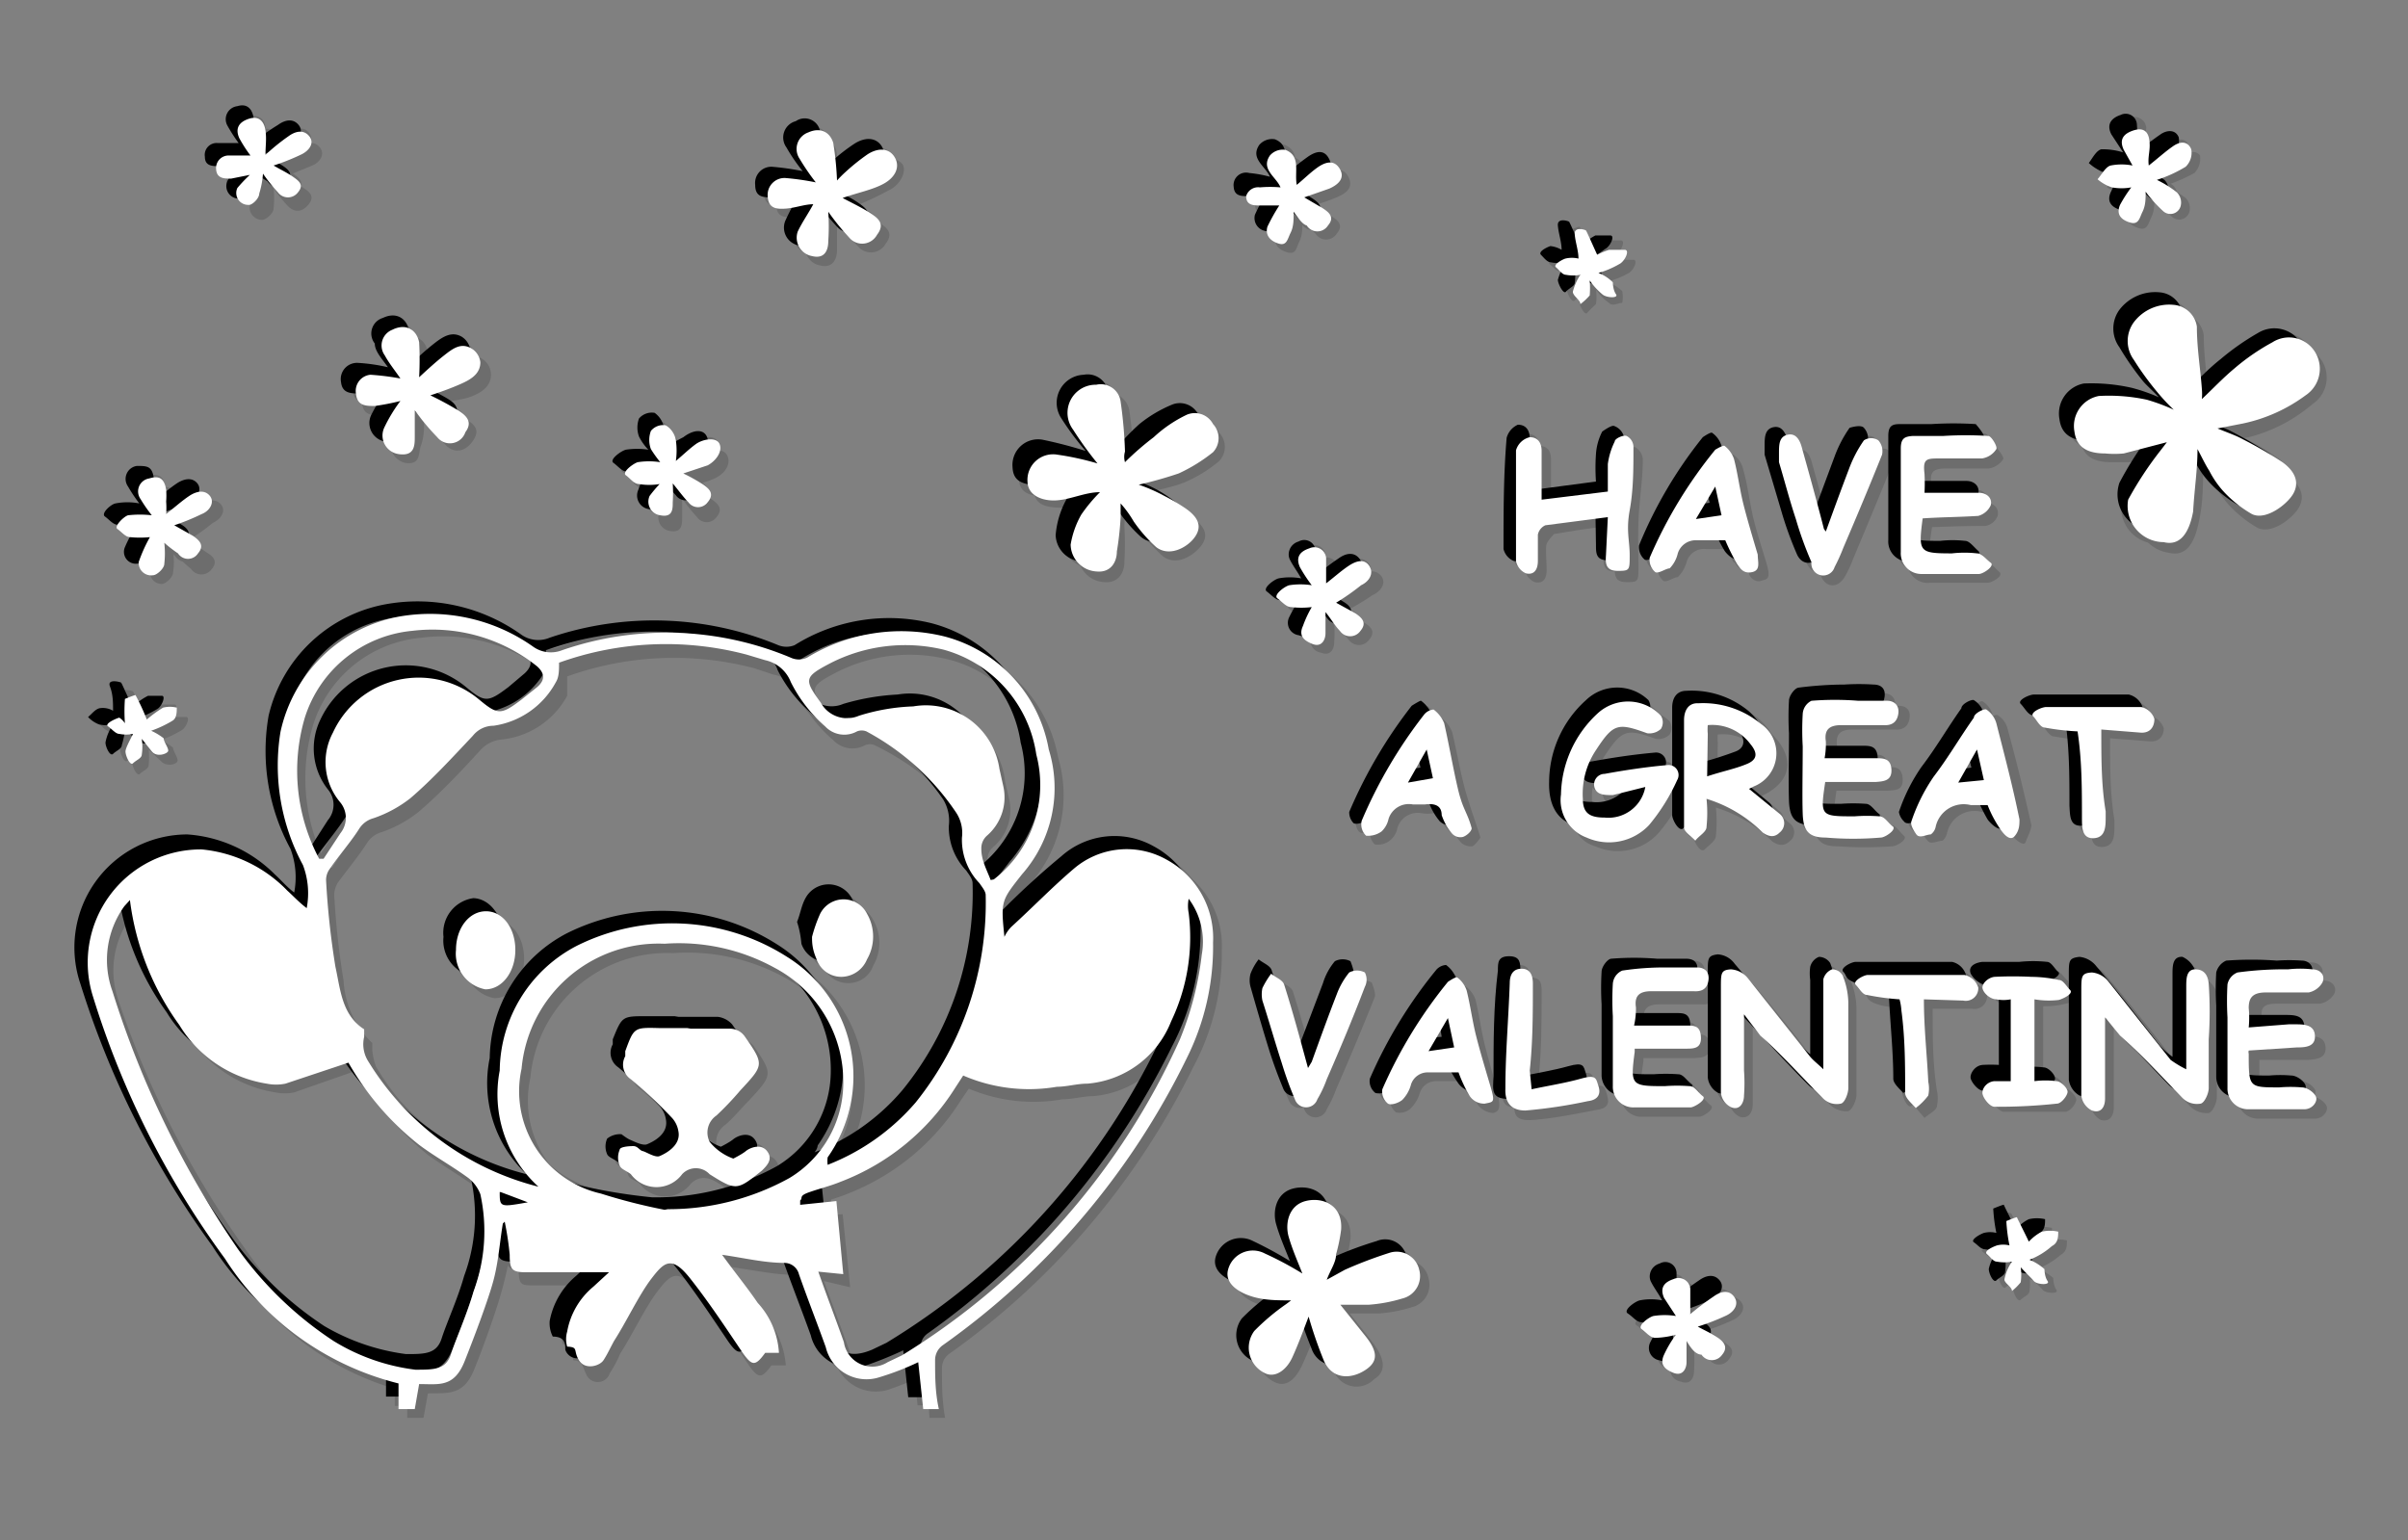 <svg xmlns="http://www.w3.org/2000/svg" viewBox="0 0 38.55 24.66"><rect x="0" y="0" width="38.55" height="24.66" fill="#808080" stroke="none"/><defs><style>.cls-1{isolation:isolate;}.cls-2{opacity:0.15;}.cls-2,.cls-3{mix-blend-mode:multiply;}.cls-4{fill:#fff;}</style></defs><title>convert-FIX-SVG-03</title><g class="cls-1"><g id="Layer_1" data-name="Layer 1"><g class="cls-2"><path d="M8,19.53a6.91,6.91,0,0,1-.15.91,11.58,11.58,0,0,1-.45,1.29c-.13.32-.42.37-.74.38l-.07.4H6.32l0-.42s0,0,0,0a4.61,4.61,0,0,1-2.78-2,14.8,14.8,0,0,1-2.11-4.2A1.81,1.81,0,0,1,3.18,13.5a2.17,2.17,0,0,1,1.36.66c.1.09.19.2.31.29a1.35,1.35,0,0,0,0-.69,3.24,3.24,0,0,1-.36-2.13A2.34,2.34,0,0,1,6.35,9.82a2.78,2.78,0,0,1,2.13.48.5.5,0,0,0,.46.06,5.13,5.13,0,0,1,3.66.11.35.35,0,0,0,.26,0,2.85,2.85,0,0,1,2.2-.35,2.33,2.33,0,0,1,1.68,1.82,2.13,2.13,0,0,1-.43,2c-.34.43-.35.42-.29,1a1,1,0,0,1,.11-.17c.34-.31.67-.64,1-.92a1.3,1.3,0,0,1,1.49-.16A1.45,1.45,0,0,1,19.4,15a3.84,3.84,0,0,1-.46,1.87A12.05,12.05,0,0,1,15,21.48a.34.34,0,0,0-.11.24,7.19,7.19,0,0,0,.06.78l-.26,0-.08-.75A6.19,6.19,0,0,1,14,22a.68.68,0,0,1-.86-.48l-.43-1.17a.23.23,0,0,0-.22-.19c-.33,0-.66-.08-1-.13.22.29.4.53.57.77a1.36,1.36,0,0,1,.35.81l-.22,0c-.17.22-.22.21-.37,0-.27-.41-.54-.82-.84-1.2s-.42-.26-.61,0-.41.7-.6,1a3.3,3.3,0,0,1-.18.32c-.12.17-.28.16-.38,0s0-.21-.2-.21a.49.49,0,0,1,0-.25,1.23,1.23,0,0,1,.41-.72l.25-.23H8.36c-.23,0-.25,0-.26-.28s0-.35-.07-.53Zm.58-.59A2,2,0,0,1,8,17.08a2.27,2.27,0,0,1,1.25-1.94,3.37,3.37,0,0,1,3.35.17,2.25,2.25,0,0,1,.65,3.22s0,0-.05.11a3.37,3.37,0,0,0,1.41-1,5.11,5.11,0,0,0,1.13-3.31.31.31,0,0,0-.11-.19,1,1,0,0,1-.28-.73.6.6,0,0,0-.09-.42,4.15,4.15,0,0,0-1.44-1.29.19.19,0,0,0-.15,0,.42.42,0,0,1-.51-.08,2.16,2.16,0,0,1-.55-.7.53.53,0,0,0-.4-.35,1.58,1.58,0,0,0-.31-.09,5,5,0,0,0-3,.13c0,.11,0,.22-.05.3a1.33,1.33,0,0,1-1,.7.52.52,0,0,0-.34.16c-.32.35-.65.71-1,1a2,2,0,0,1-.58.32.41.41,0,0,0-.24.17c-.14.22-.31.42-.46.64a.34.34,0,0,0-.07.19c.05.46.06.93.15,1.38a1.53,1.53,0,0,0,.46,1s0,.07,0,.11a1,1,0,0,0,.06.26A4.53,4.53,0,0,0,8.57,18.94Zm-3.05-2c-.37.13-.71.25-1,.35a.81.81,0,0,1-.31,0,2,2,0,0,1-1.4-.94,4.16,4.16,0,0,1-.78-2l-.1.11a1.48,1.48,0,0,0-.19,1.35A15,15,0,0,0,3.76,19.9a5.53,5.53,0,0,0,1.53,1.48,3.36,3.36,0,0,0,1.3.45c.3.05.49,0,.57-.25s.26-.64.36-1a2.77,2.77,0,0,0,.11-1.56.66.66,0,0,0-.22-.28c-.24-.18-.51-.32-.75-.51A4.24,4.24,0,0,1,5.52,16.91ZM13,20.28c.15.39.28.76.41,1.12a.46.46,0,0,0,.71.32l.22-.11a11.43,11.43,0,0,0,4.46-5.05,5.61,5.61,0,0,0,.34-1.37,1.09,1.09,0,0,0-.21-.88,1.76,1.76,0,0,0,0,.23,3.12,3.12,0,0,1-.27,1.73,1.6,1.6,0,0,1-1.35,1c-.16,0-.32,0-.48.06a2.7,2.7,0,0,1-1.51-.18s0,0,0,0a2.14,2.14,0,0,1-.13.19,3.81,3.81,0,0,1-1.83,1.51l-.5.16c-.06,0-.1.09-.14.13l0,.07.58-.05.12,1.17Zm-2.41-1a3.91,3.91,0,0,0,2-.49,1.78,1.78,0,0,0,.85-1.5,2.08,2.08,0,0,0-1.08-1.87,3.13,3.13,0,0,0-1.77-.38,2.19,2.19,0,0,0-2.3,2,1.68,1.68,0,0,0,1.27,2A10,10,0,0,0,10.58,19.31ZM15.81,14a1.92,1.92,0,0,0,.67-2A2,2,0,0,0,15,10.34a2.54,2.54,0,0,0-1.81.22c-.42.21-.41.25-.14.62a.47.47,0,0,0,.6.21,3.69,3.69,0,0,1,.87-.15,1.19,1.19,0,0,1,1.38,1l.06.27a.79.79,0,0,1-.26.8.25.25,0,0,0-.08.21A2.92,2.92,0,0,0,15.81,14ZM5.05,13.69l.07,0,.27-.42a.37.37,0,0,0,0-.49,1.08,1.08,0,0,1-.12-1.12,1.52,1.52,0,0,1,2.35-.52c.3.24.35.24.67,0,.1-.07.17-.15.26-.22s.11-.24,0-.34a2.66,2.66,0,0,0-2-.56,2,2,0,0,0-1.72,1.38A3,3,0,0,0,5.05,13.69ZM8.39,19.2,7.94,19C7.94,19.28,7.94,19.28,8.39,19.2Z"/><path d="M34.63,7l-.73.18a1.43,1.43,0,0,1-.29,0c-.31,0-.47-.11-.5-.35a.5.5,0,0,1,.39-.57,2.87,2.87,0,0,1,.77.07,2.23,2.23,0,0,1,.43.15l-.27-.28a4.4,4.4,0,0,1-.36-.52.53.53,0,0,1,0-.6.71.71,0,0,1,.64-.27.38.38,0,0,1,.37.34c0,.35.06.7.08,1a1.11,1.11,0,0,1,0,.17c.18-.17.34-.35.53-.5a5,5,0,0,1,.6-.42.5.5,0,0,1,.69.17.51.51,0,0,1-.15.68,2.36,2.36,0,0,1-1,.45l-.41.08c.17.08.29.12.4.18a4.09,4.09,0,0,1,.64.37c.23.16.27.34.17.5s-.43.44-.66.32a1.67,1.67,0,0,1-.47-.38,1.41,1.41,0,0,1-.21-.31L35,7.21c0,.34-.05.65-.07,1v0c-.07.39-.23.55-.48.49A.58.58,0,0,1,34,7.91a6.61,6.61,0,0,1,.52-.78Z"/><path d="M17.52,7.36a4.44,4.44,0,0,1-.4-.54.45.45,0,0,1,.37-.72.35.35,0,0,1,.4.28c0,.26,0,.53.06.79a.47.47,0,0,0,0,.18,3.77,3.77,0,0,1,.43-.46,3.4,3.4,0,0,1,.52-.31.34.34,0,0,1,.42.16.31.31,0,0,1,0,.44,2.2,2.2,0,0,1-.55.34,4.73,4.73,0,0,1-.63.18l.4.18a1.9,1.9,0,0,1,.34.2c.23.17.27.31.15.48s-.41.31-.62.14a2,2,0,0,1-.36-.41A2.32,2.32,0,0,0,17.84,8a1.76,1.76,0,0,1,0,.23,3.31,3.31,0,0,1-.06.54c0,.16-.09.34-.32.33S17,8.87,17,8.67a1.26,1.26,0,0,1,.18-.49,2.41,2.41,0,0,1,.29-.36,5.43,5.43,0,0,1-.68.13c-.32,0-.47-.06-.48-.29a.41.41,0,0,1,.48-.44A6.46,6.46,0,0,1,17.52,7.36Z"/><path d="M20.79,20.34a5.89,5.89,0,0,1-.21-.59c-.09-.31,0-.51.27-.58s.59.07.56.46a1.8,1.8,0,0,1-.08.39c0,.13-.09.25-.15.42a2.43,2.43,0,0,1,.3-.17,5.89,5.89,0,0,1,.7-.26.37.37,0,0,1,.49.26.38.38,0,0,1-.28.46,2.36,2.36,0,0,1-.53.1,5.42,5.42,0,0,1-.57,0l.06-.06.45.56c.2.26.21.42,0,.55a.38.38,0,0,1-.64-.14,4,4,0,0,1-.25-.71c-.09.2-.16.43-.27.64s-.29.35-.45.25a.45.45,0,0,1-.16-.67,3.52,3.52,0,0,1,.51-.43l.09-.06c-.23,0-.43,0-.62-.06s-.46-.2-.4-.43a.43.43,0,0,1,.6-.26A6.48,6.48,0,0,1,20.79,20.34Z"/><path d="M34.92,17.06V15.74c0-.13,0-.28.16-.28a.34.34,0,0,1,.21.24,6.48,6.48,0,0,1,0,.88,6.78,6.78,0,0,1,0,.78c0,.1-.06.24-.12.26a.38.38,0,0,1-.3-.1c-.33-.34-.65-.69-1-1.05a3.26,3.26,0,0,1-.23-.29v.9c0,.13,0,.27,0,.4s-.07.24-.21.2a.34.34,0,0,1-.16-.25c0-.33,0-.66,0-1s0-.45,0-.67,0-.28.17-.3a.39.39,0,0,1,.27.15c.35.41.68.84,1,1.26C34.78,16.94,34.86,17,34.92,17.06Z"/><path d="M27.86,16.18c0,.34,0,.62,0,.9s0,.27,0,.4-.07.24-.21.2a.35.35,0,0,1-.17-.25c0-.33,0-.66,0-1s0-.45,0-.67,0-.28.16-.3a.36.36,0,0,1,.27.15c.35.41.69.84,1,1.26a1.88,1.88,0,0,0,.2.19V15.83a.76.76,0,0,1,0-.21.28.28,0,0,1,.14-.16.22.22,0,0,1,.18.1,1.27,1.27,0,0,1,.09.43c0,.46,0,.92,0,1.37,0,.09-.07.24-.13.26a.37.37,0,0,1-.29-.1c-.34-.34-.66-.69-1-1.05C28,16.4,28,16.31,27.86,16.18Z"/><path d="M26.28,12.54l-.51.14c-.13,0-.24,0-.29-.09a.19.19,0,0,1,.15-.26c.33-.06.66-.11,1-.14a.16.16,0,0,1,.16.24,3.09,3.09,0,0,1-.44.72.92.92,0,0,1-1,.21.63.63,0,0,1-.4-.7,1.77,1.77,0,0,1,.59-1.31.72.72,0,0,1,1,.05.2.2,0,0,1,0,.21.26.26,0,0,1-.22.07c-.47-.17-.54-.15-.82.27a1.21,1.21,0,0,0-.2.78c0,.23.1.3.34.3A.59.59,0,0,0,26.28,12.54Z"/><path d="M6.83,6.27a5.22,5.22,0,0,1,.47.26c.11.07.21.17.1.33s-.28.21-.42.08a4.08,4.08,0,0,1-.36-.43,3,3,0,0,1,0,.42c0,.14,0,.32-.26.28a.3.3,0,0,1-.23-.42,2.65,2.65,0,0,1,.26-.42c-.15,0-.29.06-.44.07s-.28,0-.3-.18A.26.26,0,0,1,5.87,6,2.65,2.65,0,0,1,6.35,6a3.57,3.57,0,0,1-.25-.38.28.28,0,0,1,.13-.41c.21-.1.38,0,.42.21a4.91,4.91,0,0,1,0,.55c.13-.11.25-.24.39-.35s.28-.2.45-.11a.32.32,0,0,1,.13.22c0,.19-.16.29-.32.35S7,6.21,6.83,6.27Z"/><path d="M28,12.57l.48.41a.18.18,0,0,1,0,.29c-.1.09-.19.06-.28,0a2.09,2.09,0,0,0-.9-.55,2.22,2.22,0,0,1,0,.45c0,.08-.11.15-.18.22s-.18-.14-.18-.21q0-.86,0-1.71c0-.15.06-.28.23-.28a1.48,1.48,0,0,1,1,.33c.4.37.36.77-.11,1Zm-.68-.2a4.19,4.19,0,0,0,.65-.2c.14-.06.15-.2,0-.32a.78.78,0,0,0-.69-.29s0,.09,0,.13Z"/><path d="M13.44,3.12c.15.08.3.15.44.24s.23.18.11.34-.3.2-.44.06a3.84,3.84,0,0,1-.35-.43c0,.16,0,.32,0,.48s-.07.29-.27.24a.29.29,0,0,1-.22-.39,3.37,3.37,0,0,1,.25-.45l-.45.08c-.15,0-.28,0-.28-.21a.26.26,0,0,1,.27-.29,2.78,2.78,0,0,1,.49.08c-.08-.12-.18-.25-.26-.39a.26.26,0,0,1,.15-.41c.19-.1.34,0,.39.16a5.29,5.29,0,0,1,.06.6l.14-.14c.12-.09.22-.19.35-.27s.37-.09.44.05a.3.3,0,0,1-.18.42C13.86,3,13.65,3,13.44,3.12Z"/><path d="M30.73,8.24l0,0c-.08.54-.07.56.47.56a2.67,2.67,0,0,1,.4,0c.08,0,.14.1.21.16s-.12.17-.19.18h-.91a.33.33,0,0,1-.34-.34c0-.39,0-.77,0-1.16,0-.17,0-.34,0-.51s.07-.18.19-.19.33,0,.5,0a5.65,5.65,0,0,1,.71,0c.06,0,.15.16.13.2a.33.33,0,0,1-.23.15c-.22,0-.44,0-.67,0s-.28,0-.25.25a1.43,1.43,0,0,1,0,.3l.61,0a1.13,1.13,0,0,1,.26,0c.12,0,.22.07.18.2a.26.26,0,0,1-.19.16A8.59,8.59,0,0,1,30.73,8.24Z"/><path d="M29.16,12.08h.6l.21,0c.13,0,.24,0,.25.19s-.11.18-.24.19l-.82,0,0,0c-.08.55-.07.56.47.56a1.78,1.78,0,0,1,.4,0c.08,0,.14.1.21.16s-.12.17-.19.17a6.32,6.32,0,0,1-.87,0c-.28,0-.36-.11-.38-.39s0-.72,0-1.07a4.68,4.68,0,0,1,0-.53c0-.08.09-.2.15-.21.24,0,.49,0,.74-.05a3.42,3.42,0,0,1,.46,0c.13,0,.2.08.19.2s-.11.19-.25.18l-.67,0c-.18,0-.28.06-.24.26A2.43,2.43,0,0,1,29.16,12.08Z"/><path d="M26.11,16.36h.6l.23,0c.12,0,.23,0,.23.19s-.1.18-.22.19l-.84,0s0,0,0,0c-.07.55-.07.56.47.55a2.67,2.67,0,0,1,.4,0c.08,0,.14.11.21.17s-.12.17-.19.17a8.77,8.77,0,0,1-.89,0,.34.34,0,0,1-.36-.35c0-.37,0-.74,0-1.12a4.51,4.51,0,0,1,0-.52c0-.08.09-.2.15-.21a6,6,0,0,1,.74-.05,3.42,3.42,0,0,1,.46,0c.13,0,.2.07.19.2s-.11.19-.25.18l-.67,0c-.18,0-.28.06-.24.26A2.43,2.43,0,0,1,26.11,16.36Z"/><path d="M36,16.39l.63,0h.11c.14,0,.3,0,.32.18s-.16.19-.3.2l-.77,0a.11.11,0,0,1,0,0c0,.54,0,.54.5.54a1.36,1.36,0,0,1,.35,0,.3.3,0,0,1,.23.15c0,.12-.06.19-.19.19-.3,0-.6,0-.9,0a.32.32,0,0,1-.34-.33c0-.38,0-.76,0-1.14a4.69,4.69,0,0,1,0-.53.28.28,0,0,1,.16-.19c.27,0,.54,0,.81-.05a2.71,2.71,0,0,1,.4,0c.12,0,.21.1.16.21a.32.32,0,0,1-.23.16,5.31,5.31,0,0,1-.69,0c-.18,0-.26.07-.23.25S36,16.26,36,16.39Z"/><path d="M25.68,8.23c-.35,0-.67.07-1,.12a.24.24,0,0,0-.11.16,2.85,2.85,0,0,0,0,.42c0,.12-.06.22-.19.19a.26.26,0,0,1-.16-.19c0-.59,0-1.19.06-1.78a.26.26,0,0,1,.18-.2c.13,0,.18.08.18.22V8l1.06-.14a3.23,3.23,0,0,1,0-.44.92.92,0,0,1,.1-.36A.24.24,0,0,1,26,7a.27.27,0,0,1,.11.19c0,.34-.05.68-.06,1s0,.47,0,.71,0,.25-.19.25-.19-.11-.19-.25S25.68,8.47,25.68,8.23Z"/><path d="M23.29,17.11h-.48a.27.27,0,0,0-.27.19.58.58,0,0,1-.15.25c-.05.05-.18.1-.23.07a.29.29,0,0,1-.09-.23,7.61,7.61,0,0,1,1.05-1.73.25.25,0,0,1,.15-.07.46.46,0,0,1,.16.21c.06.24.09.49.15.73s.15.54.22.81c0,.11.06.25-.08.28a.33.33,0,0,1-.24-.13A1.69,1.69,0,0,1,23.29,17.11Zm-.06-.4-.1-.47-.31.53Z"/><path d="M27.57,8.59h-.46a.3.3,0,0,0-.3.21.53.53,0,0,1-.14.24c-.06.05-.18.09-.23.06a.26.26,0,0,1-.09-.23,7.41,7.41,0,0,1,1-1.72s.13-.09.15-.07a.46.46,0,0,1,.16.21c.06.24.09.48.15.72s.15.54.22.81c0,.12.06.25-.09.28S27.8,9,27.75,9A2,2,0,0,1,27.57,8.59Zm-.06-.39-.11-.47-.3.52Z"/><path d="M31.76,12.83h-.27a.46.46,0,0,0-.56.34s0,.11-.07.12-.18.07-.24,0a.22.22,0,0,1-.07-.22,2.61,2.61,0,0,1,.35-.71c.24-.3.42-.64.64-1,.05-.06.17-.15.2-.13a.36.36,0,0,1,.16.22c.14.51.26,1,.38,1.54,0,.08-.06.18-.09.27s-.19-.06-.23-.12A3.73,3.73,0,0,1,31.76,12.83Zm-.06-.4L31.6,12l-.31.52Z"/><path d="M23.5,13.21s-.07.12-.13.14a.23.23,0,0,1-.18-.06A.76.76,0,0,1,23,13c0-.16-.13-.2-.28-.17h-.19a.34.34,0,0,0-.39.24.36.36,0,0,1-.11.2c-.07,0-.18.09-.25.06s-.09-.17-.07-.23a7.31,7.31,0,0,1,1-1.71s.13-.09.15-.08a.6.6,0,0,1,.16.23c.09.34.15.7.23,1.05C23.36,12.79,23.43,13,23.5,13.21ZM22.79,12l-.31.54.41-.07Z"/><path d="M29.17,8.45c.12-.32.24-.65.37-1A1.89,1.89,0,0,1,29.78,7,.26.26,0,0,1,30,7a.24.24,0,0,1,.06.23c-.2.5-.41,1-.62,1.5a1.64,1.64,0,0,1-.14.3c-.11.18-.29.17-.37,0s-.17-.46-.25-.7-.18-.6-.26-.91a.57.57,0,0,1,0-.14c0-.13,0-.27.14-.3s.2.1.23.22l.36,1.29Z"/><path d="M20.91,17l.41-1.08a1,1,0,0,1,.19-.34.28.28,0,0,1,.25,0s.07.17,0,.23c-.2.5-.41,1-.61,1.48a3.18,3.18,0,0,1-.16.32.19.19,0,0,1-.36,0,5.54,5.54,0,0,1-.21-.57c-.11-.35-.21-.7-.31-1.05a.4.4,0,0,1,0-.21,1.34,1.34,0,0,1,.13-.23c.08.06.19.11.22.18.14.44.25.89.38,1.33Z"/><path d="M32.51,15.91v1.32a1.36,1.36,0,0,1,.35,0c.07,0,.18.11.18.17a.28.28,0,0,1-.16.19,9,9,0,0,1-1,0c-.06,0-.17-.11-.19-.19s.06-.21.19-.22a2.43,2.43,0,0,1,.27,0V15.91a1,1,0,0,1-.24,0,.44.44,0,0,1-.22-.17c0-.14.09-.19.19-.2h.59a2.12,2.12,0,0,1,.44,0c.07,0,.13.11.19.16s-.12.15-.19.16A1.39,1.39,0,0,1,32.51,15.91Z"/><path d="M30.35,15.93a4.35,4.35,0,0,1-.52-.06c-.07,0-.12-.11-.18-.16s.13-.17.2-.17c.51,0,1,0,1.54,0a.34.34,0,0,1,.22.2.2.2,0,0,1-.23.21l-.64,0c0,.46.05.89.07,1.32,0,.08,0,.17,0,.23s-.13.13-.2.2-.16-.15-.16-.23c0-.45-.05-.89-.07-1.33A1,1,0,0,0,30.35,15.93Z"/><path d="M33.58,11.63c0,.46.05.88.07,1.31V13c0,.15,0,.33-.19.34s-.18-.16-.19-.32c0-.46,0-.93-.06-1.39a3.88,3.88,0,0,1-.53-.06c-.07,0-.13-.11-.19-.18s.14-.15.21-.15h1.52a.34.34,0,0,1,.22.2c0,.13-.08.22-.22.21Z"/><path d="M24.47,17.38c.27-.06.53-.09.78-.17s.24,0,.29.13,0,.21-.17.24c-.33.05-.65.12-1,.15s-.32-.12-.31-.35c0-.57.05-1.13.07-1.69,0-.14,0-.24.18-.24s.18.11.18.24c0,.47,0,.93,0,1.4A2.76,2.76,0,0,0,24.47,17.38Z"/><path d="M34.34,2.59l.39-.3c.11-.07.24-.08.29,0a.3.3,0,0,1-.09.28,1.94,1.94,0,0,1-.46.2,1.6,1.6,0,0,1,.32.2.23.23,0,0,1,.06.22.18.18,0,0,1-.28.09c-.1-.09-.18-.2-.28-.31,0,.1,0,.21,0,.31s-.06.22-.2.17a.21.21,0,0,1-.16-.28,2.11,2.11,0,0,1,.18-.32,1.65,1.65,0,0,1-.31,0c-.08,0-.15-.09-.22-.14s.12-.19.2-.22a1.1,1.1,0,0,1,.35,0c-.06-.1-.13-.19-.18-.29s0-.26.14-.31a.19.19,0,0,1,.27.16C34.33,2.31,34.33,2.44,34.34,2.59Z"/><path d="M20.65,3.34c0,.13,0,.23,0,.34s-.05.2-.19.16-.22-.12-.18-.26a2.45,2.45,0,0,1,.19-.35l-.3,0c-.11,0-.22,0-.23-.14a.2.2,0,0,1,.22-.23c.11,0,.22,0,.33.06-.07-.17-.31-.28-.17-.51a.27.27,0,0,1,.25-.09c.25.11.14.35.18.56L21,2.67c.12-.09.27-.16.37,0s0,.27-.17.33-.25.09-.4.15c.1.06.2.1.29.16s.21.14.1.28a.21.21,0,0,1-.35,0A2.33,2.33,0,0,1,20.65,3.34Z"/><path d="M21.33,9.59a2.29,2.29,0,0,1,.31.18c.1.06.19.14.08.27a.19.19,0,0,1-.32,0,2.47,2.47,0,0,1-.24-.29c0,.12,0,.23,0,.34s-.06.22-.2.17-.22-.15-.16-.3.12-.2.19-.32a1.45,1.45,0,0,1-.33.06c-.07,0-.14-.1-.22-.15s.11-.19.19-.21a1.17,1.17,0,0,1,.36,0c-.06-.1-.13-.2-.18-.3s0-.24.14-.29a.18.18,0,0,1,.27.15c0,.13,0,.26,0,.41a3.26,3.26,0,0,1,.36-.29c.11-.08.24-.11.33,0s0,.24-.14.3A3.68,3.68,0,0,1,21.33,9.59Z"/><path d="M26.92,21.41a3.09,3.09,0,0,1,0,.35c0,.1-.06.22-.2.17s-.22-.15-.16-.3.12-.2.19-.32a1.36,1.36,0,0,1-.33.06c-.07,0-.14-.1-.22-.15s.12-.19.19-.21a1.17,1.17,0,0,1,.36,0c-.06-.1-.13-.2-.18-.3s0-.24.14-.29a.18.18,0,0,1,.27.15A2.59,2.59,0,0,1,27,21a3.26,3.26,0,0,1,.36-.29c.11-.08.25-.11.33,0s0,.24-.14.3a3.68,3.68,0,0,1-.44.17,3.3,3.3,0,0,1,.32.18c.09.06.18.14.07.27a.19.19,0,0,1-.32,0A2.85,2.85,0,0,1,26.92,21.41Z"/><path d="M10.5,7.69a1,1,0,0,1-.33,0c-.07,0-.14-.09-.21-.14s.12-.19.2-.2a1.17,1.17,0,0,1,.36,0,.58.58,0,0,1-.15-.21.42.42,0,0,1,0-.29.27.27,0,0,1,.25-.09.43.43,0,0,1,.16.24,1.81,1.81,0,0,1,0,.33c.12-.1.22-.19.32-.26s.33-.12.39,0-.06.28-.2.34-.23.08-.38.13l.32.18c.1.07.17.16.06.28a.19.19,0,0,1-.31,0,2.85,2.85,0,0,1-.24-.3c0,.12,0,.21,0,.31s0,.25-.19.21A.22.22,0,0,1,10.32,8,2,2,0,0,1,10.5,7.69Z"/><path d="M2.57,8.63a1.09,1.09,0,0,1,0,.34c0,.08-.12.19-.17.18a.19.19,0,0,1-.19-.25,2.31,2.31,0,0,1,.17-.36,1.1,1.1,0,0,1-.31,0c-.08,0-.14-.08-.21-.13s.1-.19.18-.21a1,1,0,0,1,.37,0c-.06-.09-.13-.17-.18-.26a.22.22,0,0,1,.14-.34c.17,0,.24,0,.27.19a.55.55,0,0,1,0,.18,1.34,1.34,0,0,1,0,.2A4.68,4.68,0,0,1,3,8c.11-.08.24-.1.32,0s0,.23-.12.29a4.7,4.7,0,0,1-.45.17,3.14,3.14,0,0,1,.31.18c.09.06.19.14.08.27a.2.2,0,0,1-.33,0A2.85,2.85,0,0,1,2.57,8.63Z"/><path d="M4,2.74c-.11,0-.2,0-.3.06s-.23,0-.23-.15a.18.18,0,0,1,.21-.21c.11,0,.22,0,.33,0a2.68,2.68,0,0,1-.18-.28.21.21,0,0,1,.16-.31c.17,0,.24.05.26.19a2.42,2.42,0,0,1,0,.39,4.44,4.44,0,0,1,.37-.3c.11-.08.25-.11.33,0s0,.24-.12.3-.3.12-.45.18a1.87,1.87,0,0,1,.31.17c.09.06.19.13.09.26s-.21.15-.33,0a2.47,2.47,0,0,1-.24-.29,1.64,1.64,0,0,1,0,.32c0,.07-.12.18-.17.18a.2.2,0,0,1-.19-.27A2.91,2.91,0,0,1,4,2.74Z"/><path d="M25.53,4.31a1.1,1.1,0,0,1,.24.15s0,.12,0,.19-.16.06-.21,0-.13-.13-.21-.22a.86.86,0,0,1,0,.24c0,.06-.09.09-.14.14s-.13-.13-.13-.19a1,1,0,0,1,.13-.28.67.67,0,0,1-.24,0c-.06,0-.11-.07-.16-.11s.1-.13.15-.15a.44.44,0,0,1,.21,0,2.44,2.44,0,0,1-.05-.39s.16-.07.17-.06.12.26.18.4a.94.94,0,0,1,.24-.18c.06,0,.16,0,.24,0s0,.18-.08.22A1.34,1.34,0,0,1,25.53,4.31Z"/><path d="M2,11.52c0-.12,0-.26-.05-.39s.17-.07.18-.06.12.26.18.4a.82.82,0,0,1,.25-.19c.06,0,.15,0,.23,0s0,.17-.07.21a2.29,2.29,0,0,1-.35.16.69.69,0,0,1,.2.13s.1.16.07.21-.17.09-.26,0l-.15-.2a.79.79,0,0,1-.05.25c0,.06-.09.09-.14.14s-.12-.13-.12-.19A.94.94,0,0,1,2,11.74a.82.82,0,0,1-.21,0,.55.55,0,0,1-.18-.13s.11-.12.17-.14S1.92,11.52,2,11.52Z"/><path d="M32.43,20.11a1.67,1.67,0,0,1,.24.15s0,.13,0,.19-.17.06-.22,0a.72.72,0,0,1-.2-.22.78.78,0,0,1,0,.24c0,.06-.09.09-.14.14s-.12-.13-.12-.19a.94.94,0,0,1,.12-.28,1,1,0,0,1-.23,0,.61.61,0,0,1-.16-.12c.05,0,.09-.13.15-.14a.7.7,0,0,1,.21,0c0-.12,0-.26-.06-.39s.17-.07.18-.06.12.26.18.4a.74.74,0,0,1,.21-.17.57.57,0,0,1,.26,0c0,.08,0,.19-.1.23A1.19,1.19,0,0,1,32.43,20.11Z"/><path d="M12.91,14.9a2.29,2.29,0,0,1,.12-.37.42.42,0,0,1,.75,0,.71.71,0,0,1,0,.73.41.41,0,0,1-.41.28.43.43,0,0,1-.4-.29A2.79,2.79,0,0,1,12.91,14.9Z"/><path d="M8.2,15.15c0,.36-.22.64-.49.63a.58.58,0,0,1-.47-.63c0-.34.22-.62.48-.62S8.19,14.8,8.2,15.15Z"/><path d="M11,16.42c.21,0,.42,0,.63,0a.37.37,0,0,1,.23.12c.32.47.31.47-.07.88-.13.13-.24.28-.38.4a.33.33,0,0,0-.11.41.9.9,0,0,0,.38.27s.14-.07.2-.12.24-.13.35,0,0,.23-.09.32c-.4.31-.4.32-.83.05-.17-.1-.31-.13-.45,0a.52.52,0,0,1-.82,0c-.06-.06-.16-.08-.18-.14a.35.35,0,0,1,0-.25.29.29,0,0,1,.23-.06s.09.06.14.08.21.1.27.07.35-.15.3-.39a.35.35,0,0,0-.1-.22c-.21-.21-.43-.42-.66-.62a.29.29,0,0,1-.09-.37l0-.08c.15-.37.15-.37.55-.37.14,0,.29,0,.44,0Z"/><path d="M8.19,19.73c0,.3-.07.61-.15.91s-.28.87-.45,1.29-.42.37-.74.38l-.07.39H6.52l0-.41,0,0a4.62,4.62,0,0,1-2.78-2,14.36,14.36,0,0,1-2.11-4.19A1.81,1.81,0,0,1,3.37,13.7a2.19,2.19,0,0,1,1.37.66c.1.09.19.2.31.29A1.29,1.29,0,0,0,5,14a3.27,3.27,0,0,1-.35-2.13A2.36,2.36,0,0,1,6.54,10a2.86,2.86,0,0,1,2.13.48.47.47,0,0,0,.47.06,5.19,5.19,0,0,1,3.66.12.35.35,0,0,0,.26,0,2.85,2.85,0,0,1,2.2-.35,2.31,2.31,0,0,1,1.68,1.82,2.14,2.14,0,0,1-.43,2c-.34.43-.35.42-.29,1a1,1,0,0,1,.11-.17,12.9,12.9,0,0,1,1-.92,1.28,1.28,0,0,1,1.48-.16,1.43,1.43,0,0,1,.75,1.33,3.85,3.85,0,0,1-.46,1.88,12.22,12.22,0,0,1-3.91,4.59.28.28,0,0,0-.11.23c0,.26,0,.52.05.79l-.25,0L14.84,22a6.19,6.19,0,0,1-.62.25.68.68,0,0,1-.86-.49c-.14-.39-.29-.77-.43-1.16a.23.23,0,0,0-.22-.19c-.33,0-.66-.08-1.05-.13.21.29.4.53.57.77a1.36,1.36,0,0,1,.35.81l-.23,0c-.16.22-.21.21-.36,0-.27-.4-.54-.81-.84-1.19s-.42-.26-.62,0-.4.69-.6,1a2,2,0,0,1-.17.32.2.2,0,0,1-.38,0c-.05-.09-.05-.21-.2-.21a.47.47,0,0,1,0-.25,1.24,1.24,0,0,1,.42-.72l.25-.23H8.56c-.23,0-.25,0-.26-.28a5.24,5.24,0,0,0-.08-.53Zm.58-.59a2,2,0,0,1-.59-1.86,2.29,2.29,0,0,1,1.24-2,3.42,3.42,0,0,1,3.36.18,2.26,2.26,0,0,1,.65,3.22s0,.05,0,.11a3.46,3.46,0,0,0,1.41-1,5,5,0,0,0,1.12-3.31c0-.07-.06-.14-.1-.19a1,1,0,0,1-.28-.73.66.66,0,0,0-.09-.42A4.15,4.15,0,0,0,14,11.93a.2.2,0,0,0-.15,0,.42.42,0,0,1-.51-.08,2.27,2.27,0,0,1-.55-.7.53.53,0,0,0-.41-.35l-.3-.1a5.06,5.06,0,0,0-3,.13c0,.12,0,.23,0,.31a1.35,1.35,0,0,1-1.05.7.52.52,0,0,0-.33.16c-.32.35-.65.7-1,1a2,2,0,0,1-.58.32.41.41,0,0,0-.24.17c-.14.22-.31.42-.47.64a.39.39,0,0,0-.06.19,12.66,12.66,0,0,0,.15,1.38,1.49,1.49,0,0,0,.46,1s0,.08,0,.12a1.1,1.1,0,0,0,.06.26A4.53,4.53,0,0,0,8.77,19.14Zm-3.06-2-1,.35a.75.75,0,0,1-.3,0A2,2,0,0,1,3,16.54a4.32,4.32,0,0,1-.79-2,.73.73,0,0,0-.09.11A1.45,1.45,0,0,0,1.89,16,15.09,15.09,0,0,0,4,20.1a5.63,5.63,0,0,0,1.52,1.48A3.46,3.46,0,0,0,6.79,22c.3,0,.49,0,.57-.25s.26-.64.36-1a2.77,2.77,0,0,0,.11-1.56A.6.6,0,0,0,7.61,19c-.25-.18-.51-.33-.76-.51A4.51,4.51,0,0,1,5.71,17.11Zm7.48,3.37.41,1.12c.13.37.34.47.7.32l.23-.11a11.4,11.4,0,0,0,4.45-5,5.31,5.31,0,0,0,.35-1.37,1.15,1.15,0,0,0-.21-.89.88.88,0,0,0,0,.23,3.25,3.25,0,0,1-.27,1.74,1.6,1.6,0,0,1-1.35,1c-.16,0-.32.05-.49.05a2.65,2.65,0,0,1-1.5-.17s0,0,0,0l-.13.19a3.74,3.74,0,0,1-1.83,1.5c-.17.07-.34.11-.5.17s-.1.09-.14.13l0,.07.58-.05.12,1.17Zm-2.41-1a3.88,3.88,0,0,0,2-.5,1.78,1.78,0,0,0,.86-1.5,2.07,2.07,0,0,0-1.08-1.86,3.23,3.23,0,0,0-1.78-.39,2.2,2.2,0,0,0-2.29,2,1.68,1.68,0,0,0,1.27,2A9.19,9.19,0,0,0,10.78,19.51ZM16,14.23a1.9,1.9,0,0,0,.68-2,2,2,0,0,0-1.49-1.67,2.58,2.58,0,0,0-1.81.21c-.42.22-.42.26-.14.63a.47.47,0,0,0,.6.21,3.69,3.69,0,0,1,.87-.15,1.19,1.19,0,0,1,1.38,1.05l.06.26a.78.78,0,0,1-.26.8.26.26,0,0,0-.08.21A4.21,4.21,0,0,0,16,14.23ZM5.25,13.89l.07,0,.27-.42a.38.38,0,0,0,0-.49,1.06,1.06,0,0,1-.12-1.12,1.52,1.52,0,0,1,2.35-.53c.29.25.34.25.67,0l.26-.22c.14-.13.11-.24,0-.34a2.66,2.66,0,0,0-2-.56A2,2,0,0,0,5,11.65,3,3,0,0,0,5.25,13.89Zm3.34,5.5-.45-.17C8.13,19.47,8.13,19.47,8.59,19.39Z"/><path d="M34.83,7.22l-.73.18-.3,0c-.3,0-.46-.11-.49-.35a.49.49,0,0,1,.39-.57,2.91,2.91,0,0,1,.77.07,2.81,2.81,0,0,1,.43.15,3.21,3.21,0,0,1-.27-.28,4.4,4.4,0,0,1-.36-.52.51.51,0,0,1,0-.6.72.72,0,0,1,.64-.28.4.4,0,0,1,.37.35c0,.35.06.7.08,1a.88.88,0,0,1,0,.16c.18-.17.34-.34.53-.49a4,4,0,0,1,.6-.42.5.5,0,0,1,.69.17.51.51,0,0,1-.16.68A2.52,2.52,0,0,1,36,7l-.41.08a4.1,4.1,0,0,1,.4.18,5,5,0,0,1,.64.36c.22.16.27.34.17.51s-.43.43-.66.32a1.91,1.91,0,0,1-.47-.38,1.41,1.41,0,0,1-.21-.31l-.19-.35c0,.34,0,.65-.07.95v0c-.08.39-.23.55-.48.49a.58.58,0,0,1-.47-.76,6.61,6.61,0,0,1,.52-.78Z"/><path d="M17.72,7.56a4.44,4.44,0,0,1-.4-.54.45.45,0,0,1,.37-.72.33.33,0,0,1,.39.28,6.82,6.82,0,0,1,.07.79.29.29,0,0,0,0,.17,4.57,4.57,0,0,1,.43-.45,2.31,2.31,0,0,1,.52-.31.33.33,0,0,1,.42.15.33.33,0,0,1,0,.45,2.2,2.2,0,0,1-.55.34c-.19.08-.4.11-.63.18l.4.18a1.9,1.9,0,0,1,.34.2c.23.16.27.31.14.47s-.4.32-.61.15a2.35,2.35,0,0,1-.36-.41A2.32,2.32,0,0,0,18,8.2a1.62,1.62,0,0,1,0,.22A4.87,4.87,0,0,1,18,9c0,.16-.09.34-.32.32a.44.44,0,0,1-.42-.42,1.26,1.26,0,0,1,.18-.49A2.41,2.41,0,0,1,17.71,8a5.43,5.43,0,0,1-.68.13c-.32,0-.47-.06-.48-.29A.41.41,0,0,1,17,7.42,7,7,0,0,1,17.72,7.56Z"/><path d="M21,20.53c-.07-.18-.16-.38-.22-.59s0-.5.27-.57.6.06.57.46a2.7,2.7,0,0,1-.08.39c0,.13-.09.25-.15.42a2.43,2.43,0,0,1,.3-.17,5.89,5.89,0,0,1,.7-.26.35.35,0,0,1,.48.26.37.37,0,0,1-.27.46,2.36,2.36,0,0,1-.53.1h-.57l.06-.06c.15.19.3.37.44.56s.22.42,0,.55a.39.39,0,0,1-.65-.14,6.84,6.84,0,0,1-.25-.72,6.77,6.77,0,0,1-.26.65c-.13.27-.29.34-.45.25a.45.45,0,0,1-.16-.67,3.52,3.52,0,0,1,.51-.43l.09-.06c-.23,0-.43,0-.63-.06s-.45-.2-.39-.43a.42.42,0,0,1,.6-.26A6.38,6.38,0,0,1,21,20.53Z"/><path d="M35.12,17.26V15.94c0-.13,0-.28.16-.28a.39.39,0,0,1,.21.24,8.51,8.51,0,0,1,0,.88q0,.39,0,.78c0,.09-.06.24-.13.26a.37.37,0,0,1-.29-.1c-.33-.34-.65-.69-1-1a3.26,3.26,0,0,1-.23-.29v.9c0,.13,0,.26,0,.4s-.07.24-.21.2a.31.31,0,0,1-.16-.25c0-.33,0-.66,0-1s0-.45,0-.68,0-.27.17-.29a.39.39,0,0,1,.27.15c.35.41.68.84,1,1.25A1.14,1.14,0,0,0,35.12,17.26Z"/><path d="M28.06,16.38v.9c0,.13,0,.26,0,.4s-.08.24-.21.2a.32.32,0,0,1-.17-.25c0-.33,0-.66,0-1s0-.45,0-.68,0-.27.16-.29a.36.36,0,0,1,.27.15c.35.41.69.84,1,1.25a2,2,0,0,0,.21.2V16a.76.76,0,0,1,0-.21.23.23,0,0,1,.14-.16.22.22,0,0,1,.18.1,1.22,1.22,0,0,1,.08.43c0,.46,0,.91,0,1.37,0,.09-.07.24-.13.26a.37.37,0,0,1-.29-.1c-.34-.34-.66-.69-1-1C28.23,16.6,28.17,16.51,28.06,16.38Z"/><path d="M26.48,12.74l-.52.14c-.12,0-.23,0-.28-.09a.18.18,0,0,1,.15-.26c.33-.06.66-.11,1-.14a.16.16,0,0,1,.16.24,2.81,2.81,0,0,1-.45.72.88.88,0,0,1-1,.2c-.27-.08-.41-.32-.4-.69a1.77,1.77,0,0,1,.59-1.31.72.72,0,0,1,1,0,.2.2,0,0,1,0,.21.26.26,0,0,1-.22.07c-.47-.17-.54-.15-.82.27a1.19,1.19,0,0,0-.2.78c0,.23.1.3.34.3A.6.6,0,0,0,26.48,12.74Z"/><path d="M7,6.47c.16.09.32.16.47.25s.21.18.1.34-.28.21-.42.08a4.08,4.08,0,0,1-.36-.43c0,.14,0,.28-.05.42s0,.32-.26.28A.3.3,0,0,1,6.28,7a3.28,3.28,0,0,1,.26-.43,3.73,3.73,0,0,1-.44.08c-.14,0-.28,0-.3-.18a.26.26,0,0,1,.27-.31,2.65,2.65,0,0,1,.48.07C6.47,6.1,6.37,6,6.3,5.84a.26.26,0,0,1,.13-.41c.21-.1.38,0,.42.21a4.8,4.8,0,0,1,0,.55c.13-.11.26-.24.4-.35s.28-.2.44-.11A.3.3,0,0,1,7.86,6c0,.19-.16.29-.32.35S7.21,6.41,7,6.47Z"/><path d="M28.17,12.77l.48.41a.18.18,0,0,1,0,.29c-.1.09-.19.06-.28,0a2.17,2.17,0,0,0-.9-.54,2.22,2.22,0,0,1,0,.45c0,.08-.11.15-.18.22s-.18-.14-.18-.21q0-.86,0-1.71c0-.15.06-.28.23-.28a1.43,1.43,0,0,1,1,.33c.4.37.36.77-.11,1Zm-.68-.2a6.12,6.12,0,0,0,.64-.2c.15-.06.15-.2.05-.32a.75.75,0,0,0-.68-.29.62.62,0,0,0,0,.13Z"/><path d="M13.64,3.32c.14.08.3.15.43.24s.24.17.11.34a.27.27,0,0,1-.43.06,3.84,3.84,0,0,1-.35-.43c0,.16,0,.32,0,.47s-.07.3-.27.25a.29.29,0,0,1-.22-.39,3.88,3.88,0,0,1,.24-.45,3.11,3.11,0,0,1-.44.07c-.15,0-.28,0-.28-.2A.26.26,0,0,1,12.66,3a4.13,4.13,0,0,1,.49.07,2.81,2.81,0,0,1-.26-.38A.27.27,0,0,1,13,2.26a.25.25,0,0,1,.39.17,5.29,5.29,0,0,1,.06.6,1.85,1.85,0,0,1,.14-.14A3,3,0,0,1,14,2.62c.19-.12.36-.09.44,0s0,.31-.18.41A5.36,5.36,0,0,1,13.64,3.32Z"/><path d="M30.93,8.44l0,0c-.08.54-.07.56.47.56a1.78,1.78,0,0,1,.4,0c.07,0,.14.1.21.16s-.12.17-.19.17c-.3,0-.61,0-.92,0A.32.32,0,0,1,30.54,9c0-.39,0-.78,0-1.16,0-.17,0-.34,0-.51s.07-.19.19-.19.33,0,.5,0a5.74,5.74,0,0,1,.71,0s.15.17.13.21a.33.33,0,0,1-.23.15c-.22,0-.45,0-.67,0s-.28.05-.25.25a1.5,1.5,0,0,1,0,.3l.62,0,.25,0c.12,0,.22.08.19.21a.26.26,0,0,1-.19.16C31.49,8.42,31.2,8.43,30.93,8.44Z"/><path d="M29.36,12.28H30l.21,0c.13,0,.24,0,.25.19s-.12.18-.25.19l-.81,0,0,0c-.08.55-.08.55.47.55a2.67,2.67,0,0,1,.4,0c.08,0,.14.11.21.17s-.12.17-.19.17a6.32,6.32,0,0,1-.87,0c-.28,0-.37-.11-.38-.39s0-.72,0-1.08a4.51,4.51,0,0,1,0-.52c0-.08.09-.2.15-.21a6,6,0,0,1,.74-.05,3.42,3.42,0,0,1,.46,0c.13,0,.2.07.18.2s-.1.19-.24.18l-.67,0c-.18,0-.28.06-.25.26A1.22,1.22,0,0,1,29.36,12.28Z"/><path d="M26.31,16.56h.6l.23,0c.12,0,.22,0,.23.18s-.1.19-.23.2l-.83,0s0,0,0,.05c-.08.54-.07.55.47.55a2.67,2.67,0,0,1,.4,0c.08,0,.14.11.21.16s-.12.18-.19.18c-.3,0-.6,0-.9,0a.33.33,0,0,1-.35-.34c0-.37,0-.75,0-1.12a4.51,4.51,0,0,1,0-.52c0-.08.09-.2.15-.21a4.53,4.53,0,0,1,.74,0c.16,0,.31,0,.46,0s.2.08.18.21-.1.19-.24.18l-.67,0c-.18,0-.28.06-.25.26A1.22,1.22,0,0,1,26.31,16.56Z"/><path d="M36.18,16.59l.63,0h.11c.14,0,.3,0,.31.18s-.15.19-.29.2l-.77,0s0,0,0,.05c0,.54,0,.54.5.54a2,2,0,0,1,.35,0c.09,0,.21.09.23.16s-.06.19-.19.19h-.9a.33.33,0,0,1-.34-.33c0-.38,0-.76,0-1.14a4.69,4.69,0,0,1,0-.53A.28.28,0,0,1,36,15.7a5.51,5.51,0,0,1,.81,0,2.85,2.85,0,0,1,.4,0c.12,0,.21.1.16.21a.34.34,0,0,1-.23.16c-.23,0-.46,0-.69,0s-.26.07-.24.25A1.5,1.5,0,0,1,36.18,16.59Z"/><path d="M25.88,8.43c-.35,0-.67.07-1,.12,0,0-.1.1-.12.16s0,.28,0,.42-.06.22-.19.19a.28.28,0,0,1-.16-.19c0-.6,0-1.19.05-1.78a.32.32,0,0,1,.18-.21c.14,0,.19.09.19.22v.83l1.06-.14a3.2,3.2,0,0,1,0-.44.92.92,0,0,1,.1-.36s.15-.11.19-.09a.25.25,0,0,1,.12.19c0,.34-.06.68-.07,1s0,.48,0,.72,0,.25-.19.25-.19-.11-.19-.25Z"/><path d="M23.49,17.31H23a.27.27,0,0,0-.27.19.58.58,0,0,1-.15.25.26.26,0,0,1-.23.06.24.24,0,0,1-.09-.23,7.41,7.41,0,0,1,1.05-1.72.23.23,0,0,1,.15-.07.46.46,0,0,1,.16.21c.06.24.09.49.15.73s.15.54.22.81c0,.11.06.25-.09.28a.33.33,0,0,1-.24-.13A2.22,2.22,0,0,1,23.49,17.31Zm-.07-.4-.1-.47L23,17Z"/><path d="M27.77,8.79h-.46A.29.29,0,0,0,27,9a.53.53,0,0,1-.14.24c-.06,0-.18.09-.23.06a.26.26,0,0,1-.09-.23A7,7,0,0,1,27.6,7.35s.13-.09.15-.07a.39.39,0,0,1,.15.21c.07.24.1.48.15.72s.15.54.23.81,0,.25-.09.28S28,9.24,28,9.17A2.22,2.22,0,0,1,27.77,8.79Zm-.06-.4-.11-.46-.3.52Z"/><path d="M32,13h-.27a.45.45,0,0,0-.56.34.24.24,0,0,1-.07.12c-.08,0-.19.07-.24,0a.27.27,0,0,1-.08-.22,2.86,2.86,0,0,1,.36-.72c.23-.3.42-.63.64-.94,0-.07.17-.15.2-.13a.36.36,0,0,1,.16.22c.14.51.26,1,.38,1.54,0,.08-.06.18-.09.27s-.19-.06-.23-.12A2.49,2.49,0,0,1,32,13Zm-.06-.4-.11-.46-.3.52Z"/><path d="M23.7,13.41s-.08.12-.13.14a.23.23,0,0,1-.18-.06.76.76,0,0,1-.16-.29c0-.17-.13-.2-.28-.18a.59.59,0,0,1-.19,0,.34.34,0,0,0-.39.24.33.33,0,0,1-.11.19.31.31,0,0,1-.25.07.24.24,0,0,1-.07-.23,7.11,7.11,0,0,1,1-1.71s.13-.09.14-.08a.48.48,0,0,1,.17.23c.08.34.14.7.23,1C23.56,13,23.63,13.18,23.7,13.41ZM23,12.16l-.3.53.4-.06Z"/><path d="M29.37,8.65c.12-.33.24-.65.37-1A2,2,0,0,1,30,7.21s.18-.06.23,0a.26.26,0,0,1,.06.23c-.2.5-.41,1-.62,1.5a2,2,0,0,1-.14.3c-.11.18-.29.17-.37,0a7,7,0,0,1-.25-.69l-.27-.91,0-.14c0-.13,0-.27.14-.3s.2.1.23.22l.36,1.29Z"/><path d="M21.11,17.16l.41-1.08a1,1,0,0,1,.19-.35.27.27,0,0,1,.25,0s.07.17.05.23c-.2.5-.41,1-.62,1.48a1.87,1.87,0,0,1-.15.32.19.19,0,0,1-.36,0q-.12-.29-.21-.57c-.11-.35-.21-.7-.31-1.05a.4.4,0,0,1,0-.21.89.89,0,0,1,.13-.23c.07.06.19.1.21.18.14.44.26.89.39,1.33Z"/><path d="M32.71,16.11v1.32a1.37,1.37,0,0,1,.35,0c.07,0,.18.12.18.18a.28.28,0,0,1-.16.19c-.35,0-.69,0-1,0-.07,0-.17-.12-.19-.19s.06-.21.19-.22h.26V16.11a.89.89,0,0,1-.23,0,.4.4,0,0,1-.22-.18c-.05-.13.09-.18.19-.19h.59a2.12,2.12,0,0,1,.44,0c.07,0,.12.11.18.16s-.11.14-.18.16A1.39,1.39,0,0,1,32.71,16.11Z"/><path d="M30.55,16.13c-.19,0-.36,0-.52-.06s-.12-.11-.18-.17.13-.16.2-.16c.51,0,1,0,1.54,0a.3.3,0,0,1,.22.2.2.2,0,0,1-.24.21l-.63,0c0,.46,0,.89.07,1.32a.59.59,0,0,1,0,.23c0,.08-.13.13-.2.2-.06-.08-.16-.16-.16-.24,0-.44-.05-.88-.07-1.33A1,1,0,0,0,30.55,16.13Z"/><path d="M33.78,11.82c0,.47,0,.89.07,1.31v.09c0,.15,0,.33-.19.34s-.18-.17-.19-.32c0-.47,0-.93-.07-1.39a3.92,3.92,0,0,1-.52-.06c-.07,0-.13-.12-.19-.18s.14-.15.21-.15c.5,0,1,0,1.52,0a.31.31,0,0,1,.22.2c0,.13-.08.22-.22.21Z"/><path d="M24.66,17.58c.28-.06.54-.1.79-.17s.24,0,.28.13,0,.21-.17.23c-.32.06-.64.13-1,.16s-.32-.13-.31-.35c0-.57,0-1.13.07-1.7,0-.13,0-.23.18-.23s.18.11.18.24c0,.46,0,.93-.05,1.39Z"/><path d="M34.54,2.79a4.56,4.56,0,0,1,.39-.3c.1-.07.24-.08.29,0a.33.33,0,0,1-.09.28,2.77,2.77,0,0,1-.46.2,2.49,2.49,0,0,1,.32.2.23.23,0,0,1,.06.22.17.17,0,0,1-.28.08,2.74,2.74,0,0,1-.28-.3c0,.1,0,.21-.05.31s-.06.22-.21.17-.21-.14-.15-.28a2.8,2.8,0,0,1,.18-.33,1.12,1.12,0,0,1-.31.05A.74.74,0,0,1,33.73,3c.06-.08.12-.2.2-.22a1.1,1.1,0,0,1,.35.05c-.06-.1-.13-.19-.18-.29s0-.26.14-.31a.18.18,0,0,1,.26.16A2.35,2.35,0,0,1,34.54,2.79Z"/><path d="M20.85,3.53c0,.14,0,.24-.05.34s-.05.21-.19.17-.22-.12-.18-.26a2.45,2.45,0,0,1,.19-.35l-.3,0c-.11,0-.22,0-.23-.15a.2.2,0,0,1,.22-.22,1.91,1.91,0,0,1,.33.06c-.07-.17-.32-.29-.17-.51a.27.27,0,0,1,.25-.09c.25.1.14.35.18.56a3.65,3.65,0,0,1,.32-.26c.12-.09.27-.16.36,0s0,.26-.16.33-.25.09-.4.15a2.69,2.69,0,0,1,.29.16c.1.06.21.14.09.28a.2.2,0,0,1-.34,0A1.84,1.84,0,0,1,20.85,3.53Z"/><path d="M21.53,9.79a2.29,2.29,0,0,1,.31.18c.1.06.19.14.08.27a.2.2,0,0,1-.33,0,2.89,2.89,0,0,1-.23-.3,2.9,2.9,0,0,1,0,.34c0,.11-.06.23-.21.17a.2.2,0,0,1-.15-.29,2.23,2.23,0,0,1,.19-.32,1,1,0,0,1-.33.05c-.08,0-.15-.09-.22-.14s.11-.19.19-.21a1,1,0,0,1,.36,0c-.06-.11-.13-.2-.18-.3s0-.25.14-.29a.18.18,0,0,1,.27.15c0,.12,0,.26,0,.4a3.17,3.17,0,0,1,.36-.28c.11-.08.24-.11.33,0s0,.25-.14.31A3.68,3.68,0,0,1,21.53,9.79Z"/><path d="M27.12,21.61a2.66,2.66,0,0,1,0,.34c0,.11-.06.23-.21.17a.2.2,0,0,1-.15-.29,2.69,2.69,0,0,1,.19-.32,1,1,0,0,1-.33,0c-.08,0-.14-.09-.22-.14s.11-.19.19-.21a.93.93,0,0,1,.36,0c-.06-.11-.13-.2-.18-.3s0-.25.14-.29a.18.18,0,0,1,.27.15c0,.12,0,.26,0,.4a3.17,3.17,0,0,1,.36-.28c.11-.08.24-.11.33,0s0,.24-.14.3a3.68,3.68,0,0,1-.44.17,2.29,2.29,0,0,1,.31.18c.1.06.19.14.08.27a.19.19,0,0,1-.32,0A2,2,0,0,1,27.12,21.61Z"/><path d="M10.7,7.89a1,1,0,0,1-.33,0c-.07,0-.14-.09-.21-.14s.12-.19.2-.21a1.2,1.2,0,0,1,.36,0,.83.83,0,0,1-.15-.21.42.42,0,0,1,0-.29A.27.27,0,0,1,10.8,7a.37.37,0,0,1,.15.24,1.16,1.16,0,0,1,0,.33,3.33,3.33,0,0,1,.32-.26c.17-.13.33-.13.38,0s-.05.27-.19.34-.24.08-.38.13L11.4,8c.1.07.18.15.07.28a.19.19,0,0,1-.31,0,2.85,2.85,0,0,1-.24-.3c0,.12,0,.21,0,.31s0,.25-.2.21a.22.22,0,0,1-.16-.31A1.24,1.24,0,0,1,10.7,7.89Z"/><path d="M2.77,8.83a1.09,1.09,0,0,1,0,.34c0,.07-.12.18-.18.18a.19.19,0,0,1-.18-.25,2,2,0,0,1,.17-.36,1.65,1.65,0,0,1-.32,0c-.07,0-.13-.08-.2-.13s.1-.2.17-.21a1,1,0,0,1,.38,0,2.53,2.53,0,0,1-.18-.27.21.21,0,0,1,.14-.33c.16,0,.24,0,.27.18a1.37,1.37,0,0,1,0,.19,1.33,1.33,0,0,1,0,.2,4.28,4.28,0,0,1,.38-.29c.11-.08.24-.1.32,0s0,.23-.13.29A3.68,3.68,0,0,1,3,8.66a2.16,2.16,0,0,1,.3.18c.1.06.2.14.09.27a.2.2,0,0,1-.33,0A2.85,2.85,0,0,1,2.77,8.83Z"/><path d="M4.15,2.94C4,3,4,3,3.85,3s-.23,0-.23-.15a.19.19,0,0,1,.2-.22c.11,0,.22,0,.34,0A2.68,2.68,0,0,1,4,2.39a.21.21,0,0,1,.16-.31c.16-.05.24,0,.26.19s0,.25,0,.39a3.25,3.25,0,0,1,.37-.3c.11-.08.24-.11.33,0s0,.24-.12.29-.3.12-.45.19a2.38,2.38,0,0,1,.31.17c.09.06.18.13.09.25s-.21.16-.33.05a2,2,0,0,1-.24-.3,1.63,1.63,0,0,1,0,.33c0,.07-.12.18-.18.18A.2.2,0,0,1,4,3.28,3.79,3.79,0,0,1,4.15,2.94Z"/><path d="M25.73,4.51a.82.82,0,0,1,.24.15.49.49,0,0,1,0,.19c-.07,0-.16.06-.21,0a.74.74,0,0,1-.21-.22.86.86,0,0,1,0,.24s-.1.09-.14.14-.13-.13-.13-.19a1.31,1.31,0,0,1,.12-.28.6.6,0,0,1-.23,0c-.06,0-.11-.07-.16-.12s.09-.12.15-.14a.44.44,0,0,1,.21,0A2.6,2.6,0,0,1,25.32,4s.16-.07.17-.06.12.26.18.39a1.24,1.24,0,0,1,.24-.17c.06,0,.16,0,.24,0s0,.18-.09.22A1.43,1.43,0,0,1,25.73,4.51Z"/><path d="M2.15,11.72c0-.13,0-.26,0-.39s.17-.07.18-.06.12.26.18.39a1,1,0,0,1,.25-.18c.06,0,.15,0,.22,0s0,.17-.07.21a1.8,1.8,0,0,1-.34.16,1,1,0,0,1,.2.12c0,.06.09.17.07.22s-.17.09-.26,0L2.38,12a1.22,1.22,0,0,1,0,.25c0,.06-.09.09-.14.14s-.13-.13-.12-.19a.74.74,0,0,1,.12-.28A.55.55,0,0,1,2,12a.38.38,0,0,1-.17-.12c.05-.05.1-.12.17-.14A.32.32,0,0,1,2.15,11.72Z"/><path d="M32.63,20.31a1.1,1.1,0,0,1,.24.15s0,.12.05.19-.17.06-.22,0-.13-.13-.21-.22a.86.86,0,0,1,0,.24c0,.06-.09.09-.14.14s-.13-.13-.12-.19a.74.74,0,0,1,.12-.28.62.62,0,0,1-.23,0c-.06,0-.11-.07-.17-.11s.1-.13.16-.15a.41.41,0,0,1,.2,0,2.44,2.44,0,0,1-.05-.39s.17-.07.17-.06.13.26.19.4a.6.6,0,0,1,.21-.17.58.58,0,0,1,.26,0c0,.08,0,.18-.1.23A1.19,1.19,0,0,1,32.63,20.31Z"/><path d="M13.11,15.1a2.29,2.29,0,0,1,.12-.37.42.42,0,0,1,.75,0,.73.73,0,0,1,0,.73.42.42,0,0,1-.41.28.43.43,0,0,1-.4-.29A2.79,2.79,0,0,1,13.11,15.1Z"/><path d="M8.39,15.35c0,.36-.21.64-.48.63a.58.58,0,0,1-.47-.63.56.56,0,0,1,.48-.62C8.19,14.73,8.39,15,8.39,15.35Z"/><path d="M11.2,16.62c.21,0,.42,0,.63,0a.37.37,0,0,1,.23.12c.32.46.31.47-.07.88-.13.13-.24.27-.38.39a.33.33,0,0,0-.11.42.9.9,0,0,0,.38.27s.14-.07.2-.12.24-.13.34,0,0,.23-.08.32c-.4.31-.41.32-.83.05-.17-.11-.31-.13-.45,0a.51.51,0,0,1-.82,0c-.06-.05-.16-.07-.18-.13a.31.31,0,0,1,0-.25.33.33,0,0,1,.23-.07s.09.07.14.09.2.1.27.07.35-.15.3-.4a.35.35,0,0,0-.1-.21,7.69,7.69,0,0,0-.66-.62.29.29,0,0,1-.09-.37l0-.08c.15-.37.15-.37.54-.37h.45Z"/></g><g class="cls-3"><path d="M7.85,19.39c0,.3-.07.61-.15.91s-.28.87-.45,1.29-.42.37-.74.38l-.07.39H6.18l0-.41,0,0a4.62,4.62,0,0,1-2.78-2,14.36,14.36,0,0,1-2.11-4.19A1.81,1.81,0,0,1,3,13.36,2.19,2.19,0,0,1,4.4,14c.1.09.19.2.31.29a1.29,1.29,0,0,0-.06-.7,3.28,3.28,0,0,1-.35-2.13A2.36,2.36,0,0,1,6.2,9.67a2.86,2.86,0,0,1,2.13.48.47.47,0,0,0,.47.06,5.19,5.19,0,0,1,3.66.12.35.35,0,0,0,.26,0,2.85,2.85,0,0,1,2.2-.35,2.31,2.31,0,0,1,1.68,1.82,2.12,2.12,0,0,1-.44,2c-.33.43-.34.42-.28,1a1,1,0,0,1,.11-.17,12.9,12.9,0,0,1,1-.92,1.28,1.28,0,0,1,1.48-.16,1.43,1.43,0,0,1,.75,1.33,4,4,0,0,1-.46,1.88,12.22,12.22,0,0,1-3.91,4.59.26.26,0,0,0-.11.23c0,.26,0,.52.05.79l-.25,0-.08-.75a6.19,6.19,0,0,1-.62.25.68.68,0,0,1-.86-.49c-.14-.39-.29-.77-.43-1.16a.23.23,0,0,0-.22-.19c-.33,0-.66-.08-1-.13.21.29.4.53.57.77a1.36,1.36,0,0,1,.35.81l-.23,0c-.16.22-.21.21-.36,0-.27-.4-.54-.81-.84-1.19s-.42-.26-.62,0-.4.69-.6,1a3.24,3.24,0,0,1-.17.32.2.2,0,0,1-.38,0c0-.09,0-.21-.2-.21a.47.47,0,0,1-.05-.25,1.24,1.24,0,0,1,.42-.72l.25-.23H8.22c-.23,0-.26-.05-.26-.28a5.24,5.24,0,0,0-.08-.53Zm.58-.59a2,2,0,0,1-.59-1.86,2.29,2.29,0,0,1,1.24-2,3.42,3.42,0,0,1,3.36.18,2.26,2.26,0,0,1,.65,3.22s0,.05-.05.11a3.46,3.46,0,0,0,1.41-1,5,5,0,0,0,1.12-3.31c0-.07-.06-.14-.1-.2a1,1,0,0,1-.28-.72.66.66,0,0,0-.09-.42,4.15,4.15,0,0,0-1.44-1.29.2.2,0,0,0-.15,0,.42.42,0,0,1-.51-.08,2.27,2.27,0,0,1-.55-.7.53.53,0,0,0-.41-.35l-.3-.1a5.06,5.06,0,0,0-3,.13c0,.12,0,.23,0,.31a1.35,1.35,0,0,1-1.05.7.52.52,0,0,0-.33.16c-.32.35-.65.7-1,1a2,2,0,0,1-.58.32.41.41,0,0,0-.24.17c-.14.22-.31.42-.47.64A.39.39,0,0,0,5,14a12.66,12.66,0,0,0,.15,1.38,1.49,1.49,0,0,0,.46,1s0,.08,0,.12a1.1,1.1,0,0,0,.06.26A4.53,4.53,0,0,0,8.43,18.8Zm-3.06-2-1,.35a.75.75,0,0,1-.3,0,2,2,0,0,1-1.4-.94,4.32,4.32,0,0,1-.79-2,.73.73,0,0,0-.09.11,1.45,1.45,0,0,0-.19,1.35,15.09,15.09,0,0,0,2.07,4.08,5.63,5.63,0,0,0,1.52,1.48,3.46,3.46,0,0,0,1.31.45c.3,0,.49,0,.57-.25s.26-.64.36-1a2.77,2.77,0,0,0,.11-1.56.6.6,0,0,0-.22-.28c-.25-.18-.52-.33-.76-.51A4.51,4.51,0,0,1,5.37,16.77Zm7.48,3.37.41,1.12c.13.37.34.47.7.32l.23-.11a11.4,11.4,0,0,0,4.45-5A5.31,5.31,0,0,0,19,15.05a1.15,1.15,0,0,0-.21-.89.88.88,0,0,0,0,.23,3.25,3.25,0,0,1-.27,1.74,1.6,1.6,0,0,1-1.35,1c-.16,0-.32.05-.49.05a2.65,2.65,0,0,1-1.5-.17s0,0,0,0l-.13.19a3.74,3.74,0,0,1-1.83,1.5c-.17.07-.34.11-.5.17s-.1.09-.14.13l0,.07.58-.05.12,1.17Zm-2.41-1a4,4,0,0,0,2-.5,1.78,1.78,0,0,0,.86-1.5,2.07,2.07,0,0,0-1.08-1.86,3.23,3.23,0,0,0-1.78-.39A2.2,2.2,0,0,0,8.1,17a1.68,1.68,0,0,0,1.27,2A9.19,9.19,0,0,0,10.44,19.17Zm5.22-5.28a1.9,1.9,0,0,0,.68-2,2.05,2.05,0,0,0-1.49-1.68,2.64,2.64,0,0,0-1.81.22c-.42.22-.42.26-.14.63a.47.47,0,0,0,.6.21,3.69,3.69,0,0,1,.87-.15,1.19,1.19,0,0,1,1.38,1.05l.06.26a.78.78,0,0,1-.26.8.26.26,0,0,0-.08.21A4.21,4.21,0,0,0,15.66,13.89ZM4.91,13.55l.07,0,.27-.42a.38.38,0,0,0,0-.49,1.06,1.06,0,0,1-.12-1.12A1.51,1.51,0,0,1,7.46,11c.3.25.35.25.68,0l.26-.22c.14-.13.11-.24,0-.34a2.66,2.66,0,0,0-2-.56,2,2,0,0,0-1.72,1.38A3,3,0,0,0,4.91,13.55Zm3.34,5.5-.45-.17C7.79,19.13,7.79,19.13,8.25,19.05Z"/><path d="M34.49,6.88l-.73.18a1.53,1.53,0,0,1-.3,0c-.3,0-.46-.11-.49-.35a.49.49,0,0,1,.39-.57,2.91,2.91,0,0,1,.77.07,2.81,2.81,0,0,1,.43.15c-.12-.13-.21-.2-.27-.28a4.4,4.4,0,0,1-.36-.52.51.51,0,0,1,0-.6.72.72,0,0,1,.64-.28.4.4,0,0,1,.37.35c0,.35.06.7.08,1.05a.88.88,0,0,1,0,.16c.18-.17.34-.34.53-.49a4,4,0,0,1,.6-.42.5.5,0,0,1,.69.17.51.51,0,0,1-.16.68,2.52,2.52,0,0,1-1,.45l-.41.08.4.17a6.67,6.67,0,0,1,.64.37c.22.16.27.34.17.51s-.43.43-.66.32a1.91,1.91,0,0,1-.47-.38,1.41,1.41,0,0,1-.21-.31l-.19-.35c0,.34,0,.65-.07.95V8c-.08.39-.23.55-.48.49a.58.58,0,0,1-.47-.76A5.57,5.57,0,0,1,34.39,7Z"/><path d="M17.38,7.22a4.44,4.44,0,0,1-.4-.54A.45.45,0,0,1,17.35,6a.33.33,0,0,1,.39.28,6.82,6.82,0,0,1,.07.79.29.29,0,0,0,0,.17,4.57,4.57,0,0,1,.43-.45,2.11,2.11,0,0,1,.52-.31.33.33,0,0,1,.42.15.33.33,0,0,1,0,.45,2.2,2.2,0,0,1-.55.34c-.19.08-.4.11-.63.18l.4.18a1.9,1.9,0,0,1,.34.2c.23.16.27.31.14.47s-.4.32-.61.15a2.35,2.35,0,0,1-.36-.41,2.32,2.32,0,0,0-.21-.29,1.62,1.62,0,0,1,0,.22,4.87,4.87,0,0,1-.06.55c0,.16-.09.34-.32.32a.44.44,0,0,1-.42-.42A1.43,1.43,0,0,1,17.07,8a3.37,3.37,0,0,1,.3-.36,5.43,5.43,0,0,1-.68.13c-.32,0-.47-.06-.48-.29a.41.41,0,0,1,.48-.44A7,7,0,0,1,17.38,7.22Z"/><path d="M20.65,20.19c-.07-.18-.16-.38-.22-.59s0-.5.27-.57.6.06.57.46a2.7,2.7,0,0,1-.08.39c0,.13-.09.25-.15.42a2.43,2.43,0,0,1,.3-.17,5.89,5.89,0,0,1,.7-.26.35.35,0,0,1,.48.26.37.37,0,0,1-.27.46,2.36,2.36,0,0,1-.53.1h-.57l.06-.06.44.55c.21.26.22.43,0,.56A.39.39,0,0,1,21,21.6a6.84,6.84,0,0,1-.25-.72,6.77,6.77,0,0,1-.26.65c-.13.27-.29.34-.45.25a.45.45,0,0,1-.16-.67,3.52,3.52,0,0,1,.51-.43l.09-.06c-.23,0-.43,0-.63-.06s-.45-.2-.39-.43a.42.42,0,0,1,.6-.26A6.38,6.38,0,0,1,20.65,20.19Z"/><path d="M34.78,16.92V15.6c0-.13,0-.29.16-.28a.39.39,0,0,1,.21.24,8.51,8.51,0,0,1,0,.88q0,.39,0,.78c0,.09-.06.24-.13.26a.37.37,0,0,1-.29-.1c-.33-.34-.65-.69-1-1.05a3.26,3.26,0,0,1-.23-.29c0,.34,0,.62,0,.9,0,.13,0,.26,0,.4s-.07.24-.21.2a.35.35,0,0,1-.17-.25c0-.33,0-.66,0-1s0-.45,0-.68,0-.27.17-.29a.39.39,0,0,1,.27.15c.35.41.68.84,1,1.25A1.14,1.14,0,0,0,34.78,16.92Z"/><path d="M27.72,16v.9c0,.13,0,.26,0,.4s-.08.24-.21.2a.32.32,0,0,1-.17-.25c0-.33,0-.66,0-1s0-.45,0-.68,0-.27.16-.29a.36.36,0,0,1,.27.15c.35.41.69.84,1,1.25a2,2,0,0,0,.21.2V15.69a.76.76,0,0,1,0-.21.23.23,0,0,1,.14-.16.22.22,0,0,1,.18.1,1.22,1.22,0,0,1,.08.43c0,.46,0,.91,0,1.37,0,.09-.07.24-.13.26a.37.37,0,0,1-.29-.1c-.34-.34-.66-.69-1-1.05C27.89,16.26,27.83,16.17,27.72,16Z"/><path d="M26.14,12.4l-.52.14c-.12,0-.23,0-.28-.09a.18.18,0,0,1,.15-.26c.33-.06.66-.11,1-.14a.16.16,0,0,1,.16.24,2.81,2.81,0,0,1-.45.72.88.88,0,0,1-1,.2c-.27-.08-.41-.32-.4-.69a1.77,1.77,0,0,1,.59-1.31.72.72,0,0,1,1,0,.2.2,0,0,1,0,.21.26.26,0,0,1-.22.07c-.47-.17-.54-.15-.82.27a1.26,1.26,0,0,0-.21.78c0,.23.11.3.35.3A.6.6,0,0,0,26.14,12.4Z"/><path d="M6.69,6.13c.16.09.32.16.47.25s.21.18.1.34-.28.21-.42.08a4.08,4.08,0,0,1-.36-.43c0,.14,0,.28-.05.42s0,.32-.26.28a.3.3,0,0,1-.23-.42,3.28,3.28,0,0,1,.26-.43,3.73,3.73,0,0,1-.44.08c-.14,0-.28,0-.3-.18a.26.26,0,0,1,.27-.31,2.78,2.78,0,0,1,.48.07C6.13,5.76,6,5.63,6,5.5a.26.26,0,0,1,.13-.41c.21-.1.38,0,.42.21a4.8,4.8,0,0,1,0,.55c.13-.12.26-.24.4-.35s.28-.2.44-.11a.3.3,0,0,1,.14.22c0,.19-.16.29-.32.35S6.87,6.07,6.69,6.13Z"/><path d="M27.82,12.43l.49.41a.18.18,0,0,1,0,.29c-.1.09-.19.06-.28,0a2.17,2.17,0,0,0-.9-.54,2.22,2.22,0,0,1,0,.45c0,.08-.11.15-.18.22s-.18-.14-.18-.21c0-.57,0-1.14,0-1.72,0-.14.06-.27.23-.27a1.43,1.43,0,0,1,1,.33c.4.37.36.77-.11,1Zm-.67-.2a6.12,6.12,0,0,0,.64-.2c.15-.06.15-.2.05-.32a.75.75,0,0,0-.68-.29.62.62,0,0,0,0,.13Z"/><path d="M13.3,3c.14.08.3.15.43.24s.24.17.11.34a.27.27,0,0,1-.43.06,3.84,3.84,0,0,1-.35-.43c0,.16,0,.32,0,.47s-.07.3-.27.25a.29.29,0,0,1-.22-.39,3.88,3.88,0,0,1,.24-.45,3.11,3.11,0,0,1-.44.07c-.15,0-.28,0-.28-.2a.26.26,0,0,1,.27-.29,4.13,4.13,0,0,1,.49.07,2.81,2.81,0,0,1-.26-.38.27.27,0,0,1,.15-.42.25.25,0,0,1,.39.17,5.07,5.07,0,0,1,.06.6l.14-.14a3,3,0,0,1,.35-.27c.19-.12.36-.09.44.05s0,.31-.18.41A5.36,5.36,0,0,1,13.3,3Z"/><path d="M30.59,8.1l0,0c-.08.54-.07.56.47.56a1.78,1.78,0,0,1,.4,0c.07,0,.14.1.21.16s-.12.17-.19.17c-.3,0-.61,0-.92,0a.32.32,0,0,1-.33-.34c0-.39,0-.78,0-1.16,0-.17,0-.34,0-.51s.07-.19.19-.19.33,0,.5,0a5.74,5.74,0,0,1,.71,0s.15.17.13.21a.33.33,0,0,1-.23.15c-.22,0-.45,0-.67,0s-.28.05-.25.25a3,3,0,0,1,0,.3l.62,0,.25,0c.12,0,.22.08.19.21a.26.26,0,0,1-.19.16C31.15,8.08,30.86,8.09,30.59,8.1Z"/><path d="M29,11.94h.6l.21,0c.13,0,.24,0,.25.19s-.12.18-.25.19l-.81,0s0,0,0,0c-.08.55-.08.55.47.55a2.67,2.67,0,0,1,.4,0c.08,0,.14.11.21.16s-.12.18-.19.18a6.32,6.32,0,0,1-.87,0c-.28,0-.37-.11-.38-.39s0-.72,0-1.08a4.51,4.51,0,0,1,0-.52c0-.08.09-.2.15-.21a6,6,0,0,1,.74-.05,3.57,3.57,0,0,1,.46,0c.13,0,.2.07.18.2s-.1.19-.24.18l-.67,0c-.18,0-.28.06-.25.26A1.22,1.22,0,0,1,29,11.94Z"/><path d="M26,16.22h.6l.23,0c.12,0,.22,0,.23.18s-.1.19-.23.2l-.83,0s0,0,0,.05c-.08.54-.07.55.47.55a2.67,2.67,0,0,1,.4,0c.08,0,.14.11.21.16s-.12.18-.19.18c-.3,0-.6,0-.9,0a.33.33,0,0,1-.35-.34c0-.37,0-.75,0-1.12a4.51,4.51,0,0,1,0-.52c0-.08.09-.2.15-.21a4.53,4.53,0,0,1,.74,0c.16,0,.31,0,.46,0s.2.08.18.21-.1.19-.24.18l-.67,0c-.18,0-.28.06-.25.26A1.22,1.22,0,0,1,26,16.22Z"/><path d="M35.84,16.25l.63,0h.11c.14,0,.3,0,.31.18s-.15.19-.29.2l-.77,0s0,0,0,.05c0,.54,0,.54.5.54a2,2,0,0,1,.35,0c.09,0,.21.09.23.16s-.06.19-.19.19h-.9a.33.33,0,0,1-.34-.33c0-.38,0-.76,0-1.14a4.69,4.69,0,0,1,0-.53.28.28,0,0,1,.16-.19,5.51,5.51,0,0,1,.81,0,2.85,2.85,0,0,1,.4,0c.12,0,.2.1.16.21a.38.38,0,0,1-.23.16c-.23,0-.46,0-.69,0s-.26.07-.24.25A1.5,1.5,0,0,1,35.84,16.25Z"/><path d="M25.54,8.09c-.35,0-.67.07-1,.12,0,0-.1.1-.12.16s0,.28,0,.42-.06.22-.19.19a.28.28,0,0,1-.16-.19c0-.6,0-1.19.05-1.78a.32.32,0,0,1,.18-.21c.13,0,.19.09.19.22v.83l1.06-.14a3.2,3.2,0,0,1,0-.44.92.92,0,0,1,.1-.36s.15-.11.19-.09A.25.25,0,0,1,26,7c0,.34-.06.68-.07,1s0,.48,0,.72,0,.25-.19.25-.19-.11-.19-.25Z"/><path d="M23.15,17h-.48a.27.27,0,0,0-.27.19.58.58,0,0,1-.15.25.26.26,0,0,1-.23.06.24.24,0,0,1-.09-.23A7.41,7.41,0,0,1,23,15.52a.23.23,0,0,1,.15-.07.46.46,0,0,1,.16.21c.06.24.09.49.14.73s.16.54.23.81c0,.11.06.25-.09.28a.33.33,0,0,1-.24-.13A2.22,2.22,0,0,1,23.15,17Zm-.07-.4L23,16.1l-.3.53Z"/><path d="M27.43,8.45H27a.29.29,0,0,0-.3.21.53.53,0,0,1-.14.24c-.06,0-.18.09-.23.06a.26.26,0,0,1-.09-.23A7,7,0,0,1,27.26,7s.13-.09.15-.07a.39.39,0,0,1,.15.21c.06.24.1.48.15.72s.15.54.23.81,0,.25-.09.28-.19-.06-.24-.13A2.22,2.22,0,0,1,27.43,8.45Zm-.06-.4-.11-.46-.3.52Z"/><path d="M31.62,12.69h-.27a.45.45,0,0,0-.56.34.24.24,0,0,1-.07.12c-.08,0-.19.07-.24,0A.27.27,0,0,1,30.4,13a2.86,2.86,0,0,1,.36-.72c.23-.3.42-.63.64-.94,0-.07.17-.15.2-.13a.36.36,0,0,1,.16.22c.14.51.26,1,.38,1.54,0,.08-.06.18-.09.27s-.19-.06-.23-.12A2.49,2.49,0,0,1,31.62,12.69Zm-.06-.4-.11-.47-.3.53Z"/><path d="M23.36,13.07s-.08.12-.13.14a.23.23,0,0,1-.18-.06,1,1,0,0,1-.17-.29c0-.17-.12-.2-.27-.18a.59.59,0,0,1-.19,0,.34.34,0,0,0-.39.24.33.33,0,0,1-.11.19c-.07.05-.19.1-.25.07A.25.25,0,0,1,21.6,13a7.56,7.56,0,0,1,1-1.7s.14-.09.15-.08a.51.51,0,0,1,.17.22c.08.35.14.71.23,1.06C23.22,12.64,23.29,12.84,23.36,13.07Zm-.72-1.25-.3.53.4-.06Z"/><path d="M29,8.31c.12-.33.24-.65.37-1a2,2,0,0,1,.24-.46s.18-.06.23,0a.26.26,0,0,1,.06.23c-.2.5-.41,1-.62,1.5a2,2,0,0,1-.14.3c-.11.18-.29.17-.37,0a5.69,5.69,0,0,1-.25-.69l-.27-.91,0-.14c0-.13,0-.27.14-.3s.2.1.23.22L29,8.31Z"/><path d="M20.77,16.82l.41-1.08a1,1,0,0,1,.19-.35.27.27,0,0,1,.25,0s.07.17.05.23c-.2.5-.41,1-.62,1.48a1.87,1.87,0,0,1-.15.32.19.19,0,0,1-.36,0q-.12-.29-.21-.57c-.11-.35-.21-.7-.31-1.05a.4.4,0,0,1,0-.21.89.89,0,0,1,.13-.23c.07.06.19.1.21.18.14.44.26.89.39,1.33Z"/><path d="M32.37,15.77v1.32a1.37,1.37,0,0,1,.35,0c.07,0,.18.11.18.18a.28.28,0,0,1-.16.19c-.35,0-.69,0-1,0-.07,0-.17-.12-.19-.19s.06-.21.19-.22a2.25,2.25,0,0,1,.26,0V15.77a.89.89,0,0,1-.23,0,.4.4,0,0,1-.22-.18c-.05-.13.09-.18.19-.19h.59a2.12,2.12,0,0,1,.44,0c.07,0,.12.11.18.16s-.11.14-.18.16A1.39,1.39,0,0,1,32.37,15.77Z"/><path d="M30.21,15.79c-.19,0-.36,0-.52-.06s-.12-.11-.18-.17.13-.16.2-.16c.51,0,1,0,1.54,0a.3.3,0,0,1,.22.2.2.2,0,0,1-.24.21l-.63-.05c0,.46,0,.89.07,1.32a.59.59,0,0,1,0,.23.73.73,0,0,1-.2.19c-.06-.07-.16-.15-.16-.23,0-.44-.05-.88-.07-1.33A1,1,0,0,0,30.21,15.79Z"/><path d="M33.44,11.48c0,.47.05.89.07,1.31v.09c0,.15,0,.33-.19.34s-.18-.17-.19-.32c0-.47,0-.93-.07-1.39a3.92,3.92,0,0,1-.52-.06c-.07,0-.13-.12-.19-.18s.14-.15.21-.15c.5,0,1,0,1.52,0a.31.31,0,0,1,.22.2c0,.13-.08.22-.22.21Z"/><path d="M24.32,17.24c.28-.06.54-.1.79-.17s.24,0,.28.12,0,.22-.17.24c-.32.06-.64.13-1,.16s-.32-.13-.31-.35c0-.57,0-1.13.07-1.7,0-.13,0-.23.18-.23s.18.11.18.24c0,.46,0,.93-.05,1.39Z"/><path d="M34.2,2.45a4.56,4.56,0,0,1,.39-.3c.1-.07.24-.08.29.05a.33.33,0,0,1-.09.28,2.77,2.77,0,0,1-.46.2,2.49,2.49,0,0,1,.32.2.23.23,0,0,1,.06.22.17.17,0,0,1-.28.08,2.74,2.74,0,0,1-.28-.3c0,.1,0,.21,0,.31s-.06.22-.21.17-.21-.14-.15-.28a2.8,2.8,0,0,1,.18-.33,1.18,1.18,0,0,1-.31,0,.74.74,0,0,1-.22-.14c.06-.08.12-.2.2-.22a1.1,1.1,0,0,1,.35.05l-.19-.29c-.08-.16,0-.26.15-.31a.18.18,0,0,1,.26.16A2.35,2.35,0,0,1,34.2,2.45Z"/><path d="M20.51,3.19c0,.14,0,.24-.05.34s-.05.21-.19.17a.21.21,0,0,1-.18-.26,2.45,2.45,0,0,1,.19-.35l-.3.05c-.11,0-.22,0-.23-.15A.2.2,0,0,1,20,2.77a1.91,1.91,0,0,1,.33.06c-.07-.17-.32-.29-.17-.51a.27.27,0,0,1,.25-.09c.25.1.14.35.18.56a3.65,3.65,0,0,1,.32-.26c.12-.09.27-.16.36,0s0,.26-.16.33-.25.09-.4.15a2.69,2.69,0,0,1,.29.16c.09.06.21.14.09.28a.2.2,0,0,1-.34,0A1.84,1.84,0,0,1,20.51,3.19Z"/><path d="M21.19,9.45a3.14,3.14,0,0,1,.31.18c.1.06.19.14.08.27a.2.2,0,0,1-.33,0,2.89,2.89,0,0,1-.23-.3A2.9,2.9,0,0,1,21,10c0,.11-.06.23-.21.17a.2.2,0,0,1-.15-.29,2.23,2.23,0,0,1,.19-.32,1,1,0,0,1-.33.05c-.08,0-.15-.09-.22-.14s.11-.19.19-.21a1,1,0,0,1,.36,0c-.06-.11-.13-.2-.18-.3s0-.25.14-.29a.18.18,0,0,1,.27.15c0,.12,0,.26,0,.4a4.5,4.5,0,0,1,.37-.28c.11-.08.24-.11.33,0s0,.25-.14.31A3.68,3.68,0,0,1,21.19,9.45Z"/><path d="M26.78,21.27a2.66,2.66,0,0,1,0,.34c0,.11-.06.23-.21.17a.2.2,0,0,1-.15-.29,2.69,2.69,0,0,1,.19-.32,1,1,0,0,1-.33,0c-.08,0-.14-.09-.22-.14s.11-.19.19-.21a.93.93,0,0,1,.36,0c-.06-.11-.13-.2-.18-.3s0-.25.14-.29a.18.18,0,0,1,.27.15c0,.12,0,.26,0,.4a3.17,3.17,0,0,1,.36-.28c.11-.08.24-.11.33,0s0,.25-.14.31a3.68,3.68,0,0,1-.44.17,2.29,2.29,0,0,1,.31.18c.1.06.19.14.08.27a.19.19,0,0,1-.32,0A2,2,0,0,1,26.78,21.27Z"/><path d="M10.36,7.55a1,1,0,0,1-.33,0c-.07,0-.14-.09-.21-.14s.12-.19.2-.21a1.2,1.2,0,0,1,.36,0,.83.83,0,0,1-.15-.21.42.42,0,0,1,0-.29.27.27,0,0,1,.25-.09.37.37,0,0,1,.15.24,1.16,1.16,0,0,1,0,.33A3.33,3.33,0,0,1,10.94,7c.17-.13.33-.13.38,0s-.05.27-.19.34-.24.08-.39.13l.32.18c.1.07.18.15.07.28a.19.19,0,0,1-.31,0,2.85,2.85,0,0,1-.24-.3c0,.12,0,.21,0,.31s0,.24-.2.21a.22.22,0,0,1-.16-.31A1.24,1.24,0,0,1,10.36,7.55Z"/><path d="M2.43,8.49a1.09,1.09,0,0,1,0,.34c0,.07-.12.18-.18.18A.19.19,0,0,1,2,8.76,2,2,0,0,1,2.2,8.4a1.65,1.65,0,0,1-.32,0c-.07,0-.13-.08-.2-.13s.1-.2.17-.21a1,1,0,0,1,.38,0,2.53,2.53,0,0,1-.18-.27.21.21,0,0,1,.14-.33c.16,0,.24,0,.27.18a1.37,1.37,0,0,1,0,.19,1.33,1.33,0,0,1,0,.2c.14-.11.25-.21.37-.29s.25-.1.33,0,0,.24-.13.3a3.68,3.68,0,0,1-.44.17,2.16,2.16,0,0,1,.3.18c.1.06.19.14.09.27a.2.2,0,0,1-.33,0A2.85,2.85,0,0,1,2.43,8.49Z"/><path d="M3.81,2.6l-.3.06c-.11,0-.23,0-.23-.15a.19.19,0,0,1,.2-.22c.11,0,.22,0,.34,0a2.68,2.68,0,0,1-.18-.28.21.21,0,0,1,.16-.31c.16-.05.24.05.26.19s0,.25,0,.39A3.25,3.25,0,0,1,4.45,2c.11-.08.24-.11.33,0s0,.24-.12.29-.3.12-.45.19a2.38,2.38,0,0,1,.31.17c.09.06.18.13.09.25s-.21.16-.33,0A2,2,0,0,1,4,2.71,1.63,1.63,0,0,1,4,3c0,.07-.12.18-.18.18a.2.2,0,0,1-.18-.28A3.79,3.79,0,0,1,3.81,2.6Z"/><path d="M25.39,4.17a.82.82,0,0,1,.24.15.49.49,0,0,1,0,.19c-.07,0-.16.06-.21,0a.74.74,0,0,1-.21-.22.86.86,0,0,1,0,.24c0,.05-.1.09-.14.14s-.13-.13-.13-.19a1.31,1.31,0,0,1,.12-.28.6.6,0,0,1-.23,0c-.06,0-.11-.07-.16-.12s.09-.12.15-.14A.44.44,0,0,1,25,4c0-.13-.05-.26-.06-.39s.17-.07.18-.06.12.26.18.39a1.24,1.24,0,0,1,.24-.17c.06,0,.16,0,.24,0s0,.18-.09.22A1.43,1.43,0,0,1,25.39,4.17Z"/><path d="M1.81,11.38c0-.13,0-.26-.05-.39s.17-.07.18-.06.12.26.18.39a1,1,0,0,1,.25-.18c.06,0,.15,0,.22,0s0,.17-.07.21a1.8,1.8,0,0,1-.34.16,1,1,0,0,1,.2.12c0,.06.09.17.07.22s-.18.09-.26,0L2,11.68a1.22,1.22,0,0,1-.05.25c0,.06-.09.09-.14.14s-.13-.13-.12-.19a.74.74,0,0,1,.12-.28.55.55,0,0,1-.22,0,.47.47,0,0,1-.18-.12c.06-.05.11-.12.18-.14A.32.32,0,0,1,1.81,11.38Z"/><path d="M32.29,20a1.1,1.1,0,0,1,.24.15s0,.12,0,.19-.17.06-.22,0-.13-.13-.21-.22a.86.86,0,0,1,0,.24c0,.06-.09.09-.14.14s-.13-.13-.12-.19A.74.74,0,0,1,32,20a.62.62,0,0,1-.23,0c-.06,0-.11-.07-.17-.11s.1-.13.16-.15a.41.41,0,0,1,.2,0,2.6,2.6,0,0,1-.05-.39s.17-.07.17-.06.13.26.19.4a.6.6,0,0,1,.21-.17.58.58,0,0,1,.26,0c0,.08,0,.18-.1.23A1.19,1.19,0,0,1,32.29,20Z"/><path d="M12.76,14.76c.05-.12.07-.26.13-.37a.42.42,0,0,1,.75,0,.73.73,0,0,1,0,.73.42.42,0,0,1-.41.28.43.43,0,0,1-.4-.29C12.82,15,12.8,14.88,12.76,14.76Z"/><path d="M8.05,15c0,.36-.21.64-.48.63A.58.58,0,0,1,7.1,15a.56.56,0,0,1,.48-.62C7.84,14.39,8.05,14.66,8.05,15Z"/><path d="M10.86,16.28c.21,0,.42,0,.63,0a.37.37,0,0,1,.23.12c.32.46.31.47-.07.88-.13.13-.24.27-.38.39a.33.33,0,0,0-.11.42.9.9,0,0,0,.38.27s.14-.07.2-.12.24-.13.34,0,0,.23-.08.32c-.4.31-.41.32-.83.05-.17-.11-.31-.13-.45,0a.51.51,0,0,1-.82,0c-.06-.05-.16-.08-.18-.13a.31.31,0,0,1,0-.25.33.33,0,0,1,.23-.07s.09.07.14.09.2.1.27.07.35-.15.3-.4a.41.41,0,0,0-.1-.21,7.69,7.69,0,0,0-.66-.62.28.28,0,0,1-.09-.37l0-.08c.15-.37.15-.37.54-.37h.45Z"/></g><path class="cls-4" d="M8.05,19.59c-.05.3-.07.61-.15.91s-.29.86-.46,1.29-.41.37-.73.37l-.07.4H6.38l0-.41,0,0a4.62,4.62,0,0,1-2.78-2,14.12,14.12,0,0,1-2.11-4.19,1.81,1.81,0,0,1,1.74-2.36,2.19,2.19,0,0,1,1.37.66c.1.09.19.19.31.28a1.27,1.27,0,0,0-.06-.69,3.35,3.35,0,0,1-.36-2.13A2.39,2.39,0,0,1,6.4,9.87a2.86,2.86,0,0,1,2.13.48.49.49,0,0,0,.47.06,5.13,5.13,0,0,1,3.66.12.31.31,0,0,0,.26,0,2.89,2.89,0,0,1,2.2-.34A2.28,2.28,0,0,1,16.79,12a2.09,2.09,0,0,1-.43,2c-.33.42-.34.42-.28,1a.57.57,0,0,1,.11-.16c.34-.31.67-.65,1-.93a1.3,1.3,0,0,1,1.48-.15,1.43,1.43,0,0,1,.75,1.33A4,4,0,0,1,19,16.94a12.17,12.17,0,0,1-3.91,4.6.29.29,0,0,0-.12.23c0,.26,0,.52.06.79l-.25,0-.08-.75a4.38,4.38,0,0,1-.62.24.67.67,0,0,1-.86-.48c-.14-.39-.29-.77-.43-1.17a.24.24,0,0,0-.23-.18c-.32,0-.65-.08-1-.13.21.29.4.52.57.77a1.29,1.29,0,0,1,.34.8l-.22,0c-.16.22-.21.21-.36,0-.27-.4-.54-.81-.84-1.19s-.42-.26-.62,0-.4.69-.6,1c-.06.11-.11.22-.17.31s-.29.16-.39,0,0-.21-.19-.22a.43.43,0,0,1,0-.24,1.21,1.21,0,0,1,.42-.72l.25-.23H8.42c-.23,0-.26-.05-.26-.28a4.85,4.85,0,0,0-.08-.53ZM8.62,19A2,2,0,0,1,8,17.14a2.28,2.28,0,0,1,1.24-2,3.42,3.42,0,0,1,3.36.18,2.25,2.25,0,0,1,.65,3.21.48.48,0,0,0,0,.12,3.56,3.56,0,0,0,1.41-1,5.11,5.11,0,0,0,1.12-3.32c0-.06-.06-.13-.1-.19a1,1,0,0,1-.28-.73.59.59,0,0,0-.1-.41,4,4,0,0,0-1.43-1.29.2.2,0,0,0-.15,0,.42.42,0,0,1-.51-.08,2.31,2.31,0,0,1-.55-.71.57.57,0,0,0-.41-.35l-.3-.09a5.06,5.06,0,0,0-3,.13c0,.12,0,.23-.05.31a1.35,1.35,0,0,1-1,.7.42.42,0,0,0-.33.16c-.33.35-.65.7-1,1a2,2,0,0,1-.59.32.39.39,0,0,0-.23.17c-.14.22-.32.42-.47.64a.3.3,0,0,0-.06.18,12.84,12.84,0,0,0,.15,1.39c.08.36.1.77.46,1,0,0,0,.08,0,.12A.51.51,0,0,0,5.9,17,4.48,4.48,0,0,0,8.62,19Zm-3-2-1.05.35a.75.75,0,0,1-.3,0,2,2,0,0,1-1.4-.94,4.32,4.32,0,0,1-.79-2l-.09.1a1.47,1.47,0,0,0-.19,1.36A15.35,15.35,0,0,0,3.81,20a5.78,5.78,0,0,0,1.53,1.47,3.26,3.26,0,0,0,1.31.46c.3,0,.49,0,.57-.25s.26-.64.36-1a2.77,2.77,0,0,0,.11-1.56.6.6,0,0,0-.22-.28c-.25-.18-.52-.33-.76-.51A4.51,4.51,0,0,1,5.57,17Zm7.48,3.36c.14.4.28.76.41,1.13a.46.46,0,0,0,.7.32l.23-.11a11.43,11.43,0,0,0,4.45-5.06,5.13,5.13,0,0,0,.35-1.36,1.15,1.15,0,0,0-.21-.89.59.59,0,0,0,0,.23,3.12,3.12,0,0,1-.28,1.73,1.58,1.58,0,0,1-1.34,1c-.17,0-.33.05-.49.05a2.65,2.65,0,0,1-1.5-.18h0l-.13.2a3.74,3.74,0,0,1-1.83,1.5c-.17.07-.34.11-.51.17s-.09.09-.14.13l0,.07.58-.06.11,1.17Zm-2.41-1a4,4,0,0,0,1.95-.5,1.78,1.78,0,0,0,.86-1.5,2.06,2.06,0,0,0-1.09-1.86,3.18,3.18,0,0,0-1.77-.39,2.2,2.2,0,0,0-2.29,2,1.68,1.68,0,0,0,1.27,2A9.19,9.19,0,0,0,10.64,19.37Zm5.22-5.28a1.91,1.91,0,0,0,.68-2,2.05,2.05,0,0,0-1.49-1.68,2.63,2.63,0,0,0-1.81.22c-.42.22-.42.26-.15.63a.48.48,0,0,0,.61.21,3.24,3.24,0,0,1,.87-.15,1.19,1.19,0,0,1,1.38,1l.06.27a.81.81,0,0,1-.26.8.27.27,0,0,0-.09.21C15.71,13.77,15.79,13.91,15.86,14.09ZM5.11,13.75l.07,0,.27-.41a.39.39,0,0,0,0-.49,1,1,0,0,1-.12-1.12,1.51,1.51,0,0,1,2.34-.53c.3.25.35.25.68,0L8.6,11c.14-.12.11-.23,0-.33a2.68,2.68,0,0,0-2-.57,2,2,0,0,0-1.72,1.39A3,3,0,0,0,5.11,13.75Zm3.34,5.5L8,19.08C8,19.33,8,19.33,8.45,19.25Z"/><path class="cls-4" d="M34.69,7.08,34,7.26a1.53,1.53,0,0,1-.3,0c-.31,0-.46-.12-.49-.35a.49.49,0,0,1,.39-.57,2.89,2.89,0,0,1,.77.06,3.07,3.07,0,0,1,.43.16,3.09,3.09,0,0,1-.27-.29,4.74,4.74,0,0,1-.37-.51.51.51,0,0,1,0-.6.71.71,0,0,1,.63-.28.41.41,0,0,1,.38.35c0,.35.06.7.08,1a.88.88,0,0,1,0,.16c.18-.17.34-.34.52-.49a3.49,3.49,0,0,1,.61-.42.49.49,0,0,1,.69.17.51.51,0,0,1-.16.68,2.58,2.58,0,0,1-1,.45l-.41.08c.17.07.29.11.4.17a6.67,6.67,0,0,1,.64.37c.22.16.27.34.17.51s-.44.43-.66.32a1.91,1.91,0,0,1-.47-.38,1.54,1.54,0,0,1-.21-.31c-.07-.11-.12-.22-.19-.35,0,.34-.05.64-.07,1v0c-.07.38-.23.55-.47.49A.58.58,0,0,1,34.07,8a5.66,5.66,0,0,1,.52-.79Z"/><path class="cls-4" d="M17.57,7.42a5.76,5.76,0,0,1-.39-.54.45.45,0,0,1,.37-.72.32.32,0,0,1,.39.27,7,7,0,0,1,.07.8.3.3,0,0,0,0,.17A4.57,4.57,0,0,1,18.47,7,2.11,2.11,0,0,1,19,6.64a.33.33,0,0,1,.42.15.33.33,0,0,1,0,.45,2.64,2.64,0,0,1-.55.34,6.35,6.35,0,0,1-.64.18,2.65,2.65,0,0,1,.41.18,3,3,0,0,1,.34.2c.23.16.26.31.14.47s-.4.31-.61.15a2.35,2.35,0,0,1-.36-.41,1.76,1.76,0,0,0-.21-.29v.22a4.87,4.87,0,0,1-.06.55c0,.16-.09.34-.32.32a.44.44,0,0,1-.42-.43,1.45,1.45,0,0,1,.17-.48,2.49,2.49,0,0,1,.3-.36c-.23,0-.45.11-.68.13s-.47-.07-.48-.29a.41.41,0,0,1,.48-.44A4.54,4.54,0,0,1,17.57,7.42Z"/><path class="cls-4" d="M20.85,20.39c-.07-.18-.16-.38-.22-.59s0-.5.27-.57.6.06.57.46a2.7,2.7,0,0,1-.08.39c0,.13-.09.25-.15.41l.29-.16a6.86,6.86,0,0,1,.71-.27.37.37,0,0,1,.48.27.37.37,0,0,1-.27.46,2.45,2.45,0,0,1-.54.1h-.56l.06-.06.44.55c.21.26.22.42,0,.56s-.51.15-.65-.14a6.84,6.84,0,0,1-.25-.72c-.08.21-.16.43-.26.65s-.29.34-.45.25a.45.45,0,0,1-.16-.67,3.52,3.52,0,0,1,.51-.43l.08-.06c-.22,0-.42,0-.62-.06s-.45-.2-.39-.43a.41.41,0,0,1,.59-.26A5.39,5.39,0,0,1,20.85,20.39Z"/><path class="cls-4" d="M35,17.12V15.8c0-.13,0-.29.16-.28s.19.14.2.23a6.64,6.64,0,0,1,0,.89q0,.39,0,.78c0,.09-.07.24-.13.25a.33.33,0,0,1-.29-.09c-.33-.34-.66-.7-1-1l-.24-.29c0,.34,0,.62,0,.9,0,.13,0,.26,0,.4s-.07.24-.21.19a.31.31,0,0,1-.17-.24c0-.33,0-.66,0-1s0-.45,0-.68,0-.28.17-.29a.38.38,0,0,1,.26.14l1,1.26A1.7,1.7,0,0,0,35,17.12Z"/><path class="cls-4" d="M27.92,16.24v.9a2.75,2.75,0,0,1,0,.4c0,.12-.07.24-.2.19a.29.29,0,0,1-.17-.24c0-.33,0-.66,0-1s0-.45,0-.68,0-.28.16-.29a.38.38,0,0,1,.27.14l1,1.26c.06.07.13.12.21.2V15.88c0-.07,0-.14,0-.2a.23.23,0,0,1,.14-.16.19.19,0,0,1,.17.1,1.22,1.22,0,0,1,.09.43c0,.45,0,.91,0,1.37,0,.09-.06.24-.12.25a.31.31,0,0,1-.29-.09c-.34-.34-.66-.7-1-1Z"/><path class="cls-4" d="M26.34,12.6l-.52.13c-.12,0-.23,0-.28-.09a.17.17,0,0,1,.15-.25c.33-.06.66-.11,1-.14a.16.16,0,0,1,.16.24,3.12,3.12,0,0,1-.45.72.88.88,0,0,1-1,.2.64.64,0,0,1-.41-.69,1.81,1.81,0,0,1,.6-1.31.72.72,0,0,1,1,.05.2.2,0,0,1,0,.21.27.27,0,0,1-.22.07c-.47-.17-.54-.16-.82.27a1.26,1.26,0,0,0-.21.78c0,.23.11.3.35.3A.6.6,0,0,0,26.34,12.6Z"/><path class="cls-4" d="M6.89,6.33a5,5,0,0,1,.46.25c.12.08.22.18.1.34A.26.26,0,0,1,7,7a3.9,3.9,0,0,1-.36-.43c0,.14,0,.28,0,.42s0,.32-.26.28a.3.3,0,0,1-.23-.42,2.46,2.46,0,0,1,.26-.43A3.73,3.73,0,0,1,6,6.5c-.14,0-.28,0-.3-.19A.26.26,0,0,1,5.93,6a4.19,4.19,0,0,1,.48.06c-.08-.12-.18-.24-.25-.37a.27.27,0,0,1,.12-.41c.22-.11.39,0,.43.2a5.12,5.12,0,0,1,0,.56c.13-.12.26-.24.4-.35s.27-.21.44-.11a.3.3,0,0,1,.14.22c0,.19-.16.28-.32.35S7.07,6.27,6.89,6.33Z"/><path class="cls-4" d="M28,12.63l.49.4a.19.19,0,0,1,0,.3c-.09.09-.18.06-.27,0a2.17,2.17,0,0,0-.9-.54,2.22,2.22,0,0,1,0,.45c0,.08-.12.14-.18.22-.06-.07-.18-.14-.18-.21,0-.58,0-1.15,0-1.72,0-.14.06-.28.23-.27a1.45,1.45,0,0,1,1,.33.57.57,0,0,1-.11,1Zm-.67-.2c.24-.08.45-.12.64-.2s.15-.2.05-.32a.76.76,0,0,0-.68-.3.76.76,0,0,0,0,.14Z"/><path class="cls-4" d="M13.49,3.17c.15.08.3.15.44.24s.24.18.11.35a.27.27,0,0,1-.43.06,3.84,3.84,0,0,1-.35-.43,3.56,3.56,0,0,1,0,.47c0,.15-.06.29-.26.24a.3.3,0,0,1-.23-.39c.07-.15.17-.29.25-.44-.14,0-.29.06-.44.07s-.28,0-.29-.2a.27.27,0,0,1,.28-.29,4.13,4.13,0,0,1,.49.07,3.62,3.62,0,0,1-.26-.38.28.28,0,0,1,.14-.42c.2-.09.35,0,.4.17a5.07,5.07,0,0,1,.06.6,1.85,1.85,0,0,1,.14-.14,3.3,3.3,0,0,1,.35-.28c.19-.12.36-.09.44.06s0,.31-.18.41S13.71,3.09,13.49,3.17Z"/><path class="cls-4" d="M30.78,8.3l0,0c-.07.54-.06.56.47.56a1.78,1.78,0,0,1,.4,0c.08,0,.15.1.22.15s-.12.18-.19.18c-.3,0-.61,0-.92,0a.33.33,0,0,1-.33-.35c0-.38,0-.77,0-1.15,0-.17,0-.34,0-.51s.07-.19.19-.2l.49,0a5.79,5.79,0,0,1,.72,0c.05,0,.15.17.13.21a.33.33,0,0,1-.23.15c-.22,0-.45,0-.67,0s-.28,0-.25.25a3,3,0,0,1,0,.3l.62,0h.25c.12,0,.22.08.19.2a.31.31,0,0,1-.2.17C31.35,8.28,31.06,8.28,30.78,8.3Z"/><path class="cls-4" d="M29.21,12.14h.61l.21,0c.12,0,.24,0,.25.18s-.12.19-.25.2l-.81,0,0,0c-.08.55-.08.55.47.55a2.67,2.67,0,0,1,.4,0c.08,0,.14.11.21.16s-.12.18-.19.18a5.17,5.17,0,0,1-.88,0c-.27,0-.36-.1-.37-.38s0-.72,0-1.08a4.51,4.51,0,0,1,0-.52.25.25,0,0,1,.14-.21,4.73,4.73,0,0,1,.75,0l.46,0c.12,0,.2.08.18.21s-.1.19-.24.18l-.67,0c-.18,0-.28.06-.25.26A1.22,1.22,0,0,1,29.21,12.14Z"/><path class="cls-4" d="M26.16,16.42H27c.12,0,.22,0,.23.18s-.1.19-.23.19l-.83,0,0,.05c-.07.54-.06.55.48.55a2.67,2.67,0,0,1,.4,0c.08,0,.14.11.21.16s-.12.17-.19.18c-.3,0-.6,0-.9,0a.33.33,0,0,1-.35-.34c0-.38,0-.75,0-1.12a4.51,4.51,0,0,1,0-.52.25.25,0,0,1,.15-.21,4.53,4.53,0,0,1,.74-.05l.46,0c.13,0,.2.08.18.21s-.1.18-.24.17l-.67,0c-.18,0-.28.06-.25.26A1.22,1.22,0,0,1,26.16,16.42Z"/><path class="cls-4" d="M36,16.45l.64-.05h.1c.14,0,.31,0,.32.18s-.15.19-.29.19l-.77.05a.09.09,0,0,0,0,.05c0,.54,0,.54.49.54a2.16,2.16,0,0,1,.36,0c.09,0,.21.09.23.16s-.06.19-.19.19H36a.33.33,0,0,1-.34-.34c0-.37,0-.75,0-1.13a4.68,4.68,0,0,1,0-.53.26.26,0,0,1,.16-.19,5.51,5.51,0,0,1,.81-.05,1.72,1.72,0,0,1,.39,0c.13,0,.21.1.16.21a.33.33,0,0,1-.22.16c-.23,0-.46,0-.69,0S36,16,36,16.14A1.59,1.59,0,0,1,36,16.45Z"/><path class="cls-4" d="M25.74,8.28l-1,.13a.21.21,0,0,0-.12.15c0,.14,0,.28,0,.42s-.06.23-.19.2a.27.27,0,0,1-.16-.2c0-.59,0-1.18,0-1.77A.3.3,0,0,1,24.49,7c.13,0,.19.09.19.22V8l1.06-.13c0-.15,0-.3,0-.44a1.15,1.15,0,0,1,.11-.36c0-.05.14-.11.19-.09a.2.2,0,0,1,.11.19c0,.34,0,.67-.06,1s0,.48,0,.72,0,.25-.19.25-.2-.11-.19-.25Z"/><path class="cls-4" d="M23.35,17.17c-.16,0-.32,0-.48,0a.28.28,0,0,0-.28.19.56.56,0,0,1-.14.25c-.06.05-.18.09-.23.06a.25.25,0,0,1-.09-.23,7.41,7.41,0,0,1,1.05-1.72s.13-.09.15-.07a.43.43,0,0,1,.15.21c.06.24.09.48.15.72s.15.54.23.81.05.25-.09.28a.28.28,0,0,1-.24-.12A2.22,2.22,0,0,1,23.35,17.17Zm-.07-.4-.1-.47-.31.53Z"/><path class="cls-4" d="M27.62,8.65h-.46a.3.3,0,0,0-.3.21.51.51,0,0,1-.13.24c-.06,0-.18.09-.23.06a.26.26,0,0,1-.09-.23A7.27,7.27,0,0,1,27.46,7.2s.13-.08.15-.06a.45.45,0,0,1,.15.21c.06.23.09.48.15.72s.15.54.23.81c0,.12.05.25-.09.28s-.19-.06-.24-.13A3.36,3.36,0,0,1,27.62,8.65Zm-.06-.4-.1-.46-.31.52Z"/><path class="cls-4" d="M31.82,12.89h-.27a.46.46,0,0,0-.56.34.2.2,0,0,1-.08.13c-.07,0-.18.07-.23,0s-.1-.16-.08-.21a2.86,2.86,0,0,1,.36-.72c.23-.3.42-.63.64-.94,0-.07.17-.15.2-.13a.4.4,0,0,1,.16.22c.13.51.26,1,.37,1.54,0,.08,0,.18-.08.27s-.19-.06-.23-.12A1.87,1.87,0,0,1,31.82,12.89Zm-.06-.4L31.65,12l-.3.53Z"/><path class="cls-4" d="M23.56,13.26c0,.05-.08.12-.14.14a.18.18,0,0,1-.17-.05.9.9,0,0,1-.17-.3c0-.16-.12-.19-.27-.17h-.19a.34.34,0,0,0-.39.23.39.39,0,0,1-.11.2.36.36,0,0,1-.25.07.25.25,0,0,1-.07-.24,7.56,7.56,0,0,1,1-1.7.22.22,0,0,1,.15-.08.51.51,0,0,1,.17.22c.08.35.14.71.22,1.05S23.49,13,23.56,13.26ZM22.84,12l-.3.53.4-.07Z"/><path class="cls-4" d="M29.23,8.51c.12-.33.24-.66.37-1a2,2,0,0,1,.24-.46.21.21,0,0,1,.23,0,.26.26,0,0,1,.06.23c-.2.5-.41,1-.62,1.49a2.92,2.92,0,0,1-.14.31A.19.19,0,0,1,29,9a5.69,5.69,0,0,1-.25-.69c-.1-.3-.18-.61-.27-.91l0-.14c0-.14,0-.27.14-.3s.2.1.23.22c.12.43.24.86.35,1.29Z"/><path class="cls-4" d="M21,17c.13-.36.26-.72.4-1.08a1.22,1.22,0,0,1,.2-.35.27.27,0,0,1,.25,0,.25.25,0,0,1,0,.23c-.19.5-.4,1-.61,1.48a1.87,1.87,0,0,1-.15.32.19.19,0,0,1-.36,0,5.71,5.71,0,0,1-.21-.58c-.11-.34-.21-.69-.31-1a.48.48,0,0,1,0-.2,1.42,1.42,0,0,1,.14-.23c.07.06.19.1.21.18.14.44.26.89.38,1.33Z"/><path class="cls-4" d="M32.57,16v1.31a1.37,1.37,0,0,1,.35,0c.07,0,.18.11.18.17s-.1.19-.17.19a8.77,8.77,0,0,1-1,.05c-.07,0-.17-.12-.19-.2s.06-.2.19-.21h.26V16a.6.6,0,0,1-.23,0c-.09,0-.2-.09-.22-.17s.09-.18.19-.19a5.81,5.81,0,0,1,.59,0,2.12,2.12,0,0,1,.44.05c.07,0,.12.1.18.16s-.11.14-.18.16A1.39,1.39,0,0,1,32.57,16Z"/><path class="cls-4" d="M30.41,16a3.85,3.85,0,0,1-.52-.07c-.07,0-.12-.1-.18-.16s.13-.16.19-.16c.52,0,1,0,1.55,0a.3.3,0,0,1,.22.2.2.2,0,0,1-.24.21L30.8,16c0,.46.05.89.07,1.32a.54.54,0,0,1,0,.22,1,1,0,0,1-.2.2c-.06-.07-.16-.15-.17-.23,0-.44,0-.88-.06-1.33A.89.89,0,0,0,30.41,16Z"/><path class="cls-4" d="M33.64,11.68c0,.47,0,.89.07,1.31v.09c0,.15,0,.33-.19.34s-.19-.17-.19-.33c0-.46,0-.92-.07-1.38a3.92,3.92,0,0,1-.52-.06c-.08,0-.13-.12-.19-.18s.13-.15.21-.15c.5,0,1,0,1.52,0a.29.29,0,0,1,.21.19c0,.13-.07.23-.22.22Z"/><path class="cls-4" d="M24.52,17.44c.28-.06.54-.1.79-.17s.24,0,.28.12,0,.22-.17.24a7.83,7.83,0,0,1-1,.15c-.22,0-.33-.12-.32-.35,0-.56.05-1.12.07-1.69,0-.13.05-.23.19-.23s.18.11.18.24c0,.46,0,.93-.05,1.39Z"/><path class="cls-4" d="M34.4,2.65c.14-.11.26-.22.39-.31s.24-.07.29.05a.31.31,0,0,1-.09.28,2.15,2.15,0,0,1-.46.21,1.73,1.73,0,0,1,.32.2.23.23,0,0,1,.06.22.17.17,0,0,1-.28.08,2.17,2.17,0,0,1-.28-.31c0,.11,0,.22-.05.32s-.06.22-.21.17-.21-.14-.15-.28A2.19,2.19,0,0,1,34.12,3a.85.85,0,0,1-.31,0,.67.67,0,0,1-.23-.13c.07-.08.13-.2.21-.22a.9.9,0,0,1,.35,0L34,2.4c-.08-.17,0-.26.15-.31s.24,0,.26.16S34.38,2.5,34.4,2.65Z"/><path class="cls-4" d="M20.71,3.39c0,.14,0,.24-.05.34s-.06.21-.19.17-.22-.13-.18-.27a3.07,3.07,0,0,1,.19-.34l-.3,0c-.11,0-.23,0-.23-.15A.2.2,0,0,1,20.17,3,1.91,1.91,0,0,1,20.5,3c-.07-.17-.32-.29-.17-.51a.27.27,0,0,1,.25-.09c.25.1.14.35.18.56.11-.09.21-.19.32-.27s.26-.15.36,0,0,.26-.16.33l-.4.14.29.17c.09.06.21.14.09.28a.2.2,0,0,1-.34,0C20.85,3.59,20.79,3.5,20.71,3.39Z"/><path class="cls-4" d="M21.39,9.65l.31.17c.1.07.19.15.08.28a.2.2,0,0,1-.33,0c-.08-.08-.14-.19-.23-.3,0,.13,0,.24,0,.34s-.06.23-.21.17-.22-.14-.15-.29A1.79,1.79,0,0,1,21,9.72a1.39,1.39,0,0,1-.33,0c-.08,0-.15-.09-.22-.14s.11-.19.19-.21a1.17,1.17,0,0,1,.36,0,2.4,2.4,0,0,1-.19-.29c-.07-.16,0-.25.15-.3a.19.19,0,0,1,.27.15c0,.13,0,.27,0,.41.13-.1.24-.2.36-.28s.25-.12.33,0,0,.25-.13.31A3.68,3.68,0,0,1,21.39,9.65Z"/><path class="cls-4" d="M27,21.47c0,.13,0,.24,0,.34s-.06.23-.21.17-.22-.14-.15-.29a1.79,1.79,0,0,1,.19-.32,1.39,1.39,0,0,1-.33.05c-.08,0-.15-.09-.22-.14s.11-.19.19-.21a1.14,1.14,0,0,1,.36,0l-.19-.29c-.07-.16,0-.25.15-.3a.19.19,0,0,1,.27.15c0,.13,0,.27,0,.41a4.5,4.5,0,0,1,.37-.28c.11-.08.24-.12.33,0s0,.25-.14.31a3.68,3.68,0,0,1-.44.17c.11.06.22.11.31.17s.19.15.08.28a.2.2,0,0,1-.33,0C27.13,21.68,27.07,21.58,27,21.47Z"/><path class="cls-4" d="M10.56,7.75a1,1,0,0,1-.33,0c-.08,0-.14-.09-.21-.14s.12-.19.19-.21a1.17,1.17,0,0,1,.36,0,2.12,2.12,0,0,1-.15-.21.42.42,0,0,1,0-.29.25.25,0,0,1,.24-.09.35.35,0,0,1,.16.24,1.16,1.16,0,0,1,0,.33c.12-.1.21-.19.32-.27s.33-.12.38,0-.06.27-.19.34l-.39.13a3,3,0,0,1,.32.18c.1.07.18.15.07.28a.19.19,0,0,1-.31,0c-.08-.08-.15-.18-.25-.3a2.33,2.33,0,0,1,0,.3c0,.11,0,.25-.2.21a.22.22,0,0,1-.17-.31A2.1,2.1,0,0,1,10.56,7.75Z"/><path class="cls-4" d="M2.63,8.69a1.51,1.51,0,0,1,0,.34c0,.07-.12.18-.18.18A.2.2,0,0,1,2.22,9,2.42,2.42,0,0,1,2.4,8.6a1.65,1.65,0,0,1-.32,0c-.07,0-.14-.09-.2-.13s.1-.2.17-.22a1.67,1.67,0,0,1,.38,0,2.4,2.4,0,0,1-.18-.26.21.21,0,0,1,.14-.33c.16-.05.24,0,.27.18a1.23,1.23,0,0,1,0,.19,1.33,1.33,0,0,1,0,.2c.14-.11.25-.21.37-.29s.25-.1.33,0,0,.24-.13.29a3.65,3.65,0,0,1-.44.18l.3.17c.1.07.19.15.08.28a.19.19,0,0,1-.32,0A2,2,0,0,1,2.63,8.69Z"/><path class="cls-4" d="M4,2.8l-.3.06c-.11,0-.23,0-.24-.15a.2.2,0,0,1,.21-.22c.11,0,.22,0,.34,0a2.2,2.2,0,0,1-.18-.28c-.07-.16,0-.26.16-.31s.24.05.26.19,0,.24,0,.39a3.25,3.25,0,0,1,.37-.3c.11-.08.24-.11.33,0s0,.23-.12.29a3.52,3.52,0,0,1-.45.18c.1.06.21.11.31.18s.18.13.08.25a.2.2,0,0,1-.32,0,2.62,2.62,0,0,1-.24-.3,1.4,1.4,0,0,1-.06.32c0,.08-.12.19-.17.18a.19.19,0,0,1-.18-.27A2.26,2.26,0,0,1,4,2.8Z"/><path class="cls-4" d="M25.59,4.37a.66.66,0,0,1,.23.15s0,.12.05.19-.16.06-.22,0a1.09,1.09,0,0,1-.2-.22,1.5,1.5,0,0,1,0,.24,1,1,0,0,1-.15.14c0-.07-.12-.13-.12-.2a.9.9,0,0,1,.12-.27.62.62,0,0,1-.23,0c-.06,0-.11-.08-.16-.12s.09-.12.15-.14a.46.46,0,0,1,.21,0c0-.13-.05-.26-.06-.39s.17-.07.18-.06.12.26.18.39A1.06,1.06,0,0,1,25.76,4c.07,0,.16,0,.25,0s0,.19-.09.23A1.43,1.43,0,0,1,25.59,4.37Z"/><path class="cls-4" d="M2,11.58a2.6,2.6,0,0,1,0-.39s.17-.07.17-.06a3.39,3.39,0,0,1,.18.39,2,2,0,0,1,.26-.19.45.45,0,0,1,.22,0c0,.07,0,.17-.07.21a1.8,1.8,0,0,1-.34.16,1,1,0,0,1,.2.12c0,.06.09.17.07.21s-.18.1-.26,0l-.16-.2a.87.87,0,0,1,0,.25c0,.06-.09.09-.14.14s-.13-.14-.12-.2.07-.17.12-.27a.55.55,0,0,1-.22,0c-.06,0-.12-.08-.18-.12s.11-.12.18-.14A.32.32,0,0,1,2,11.58Z"/><path class="cls-4" d="M32.49,20.17a.82.82,0,0,1,.24.15s0,.12.05.19-.17.06-.22,0-.13-.13-.21-.22a.86.86,0,0,1,0,.24.92.92,0,0,1-.14.14c0-.07-.13-.13-.12-.19a.74.74,0,0,1,.12-.28.65.65,0,0,1-.24,0c-.06,0-.1-.07-.16-.12s.1-.12.16-.14a.41.41,0,0,1,.2,0,2.6,2.6,0,0,1-.05-.39s.17-.07.17-.06.13.26.19.39a.72.72,0,0,1,.21-.16.58.58,0,0,1,.26,0c0,.08,0,.18-.1.23A1.19,1.19,0,0,1,32.49,20.17Z"/><path class="cls-4" d="M13,15a2.32,2.32,0,0,1,.13-.37.42.42,0,0,1,.75,0,.73.73,0,0,1,0,.73.45.45,0,0,1-.41.28.42.42,0,0,1-.4-.29C13,15.19,13,15.08,13,15Z"/><path class="cls-4" d="M8.25,15.21c0,.35-.21.63-.48.63a.58.58,0,0,1-.47-.63c0-.35.21-.62.48-.62S8.25,14.86,8.25,15.21Z"/><path class="cls-4" d="M11.06,16.47c.21,0,.42,0,.63,0a.29.29,0,0,1,.23.12c.32.46.31.46-.07.87a4.83,4.83,0,0,1-.38.4.33.33,0,0,0-.11.42.85.85,0,0,0,.38.27s.14-.07.2-.12.24-.13.34,0,0,.23-.08.31c-.4.32-.41.33-.84.06a.3.3,0,0,0-.44,0,.51.51,0,0,1-.82,0c-.06-.05-.16-.08-.18-.14a.32.32,0,0,1,0-.25c0-.05.15-.06.22-.06s.1.07.15.08.2.11.27.08.35-.16.3-.4a.41.41,0,0,0-.1-.21,7.69,7.69,0,0,0-.66-.62.28.28,0,0,1-.09-.37l0-.08c.14-.38.14-.38.54-.37h.45Z"/></g></g></svg>